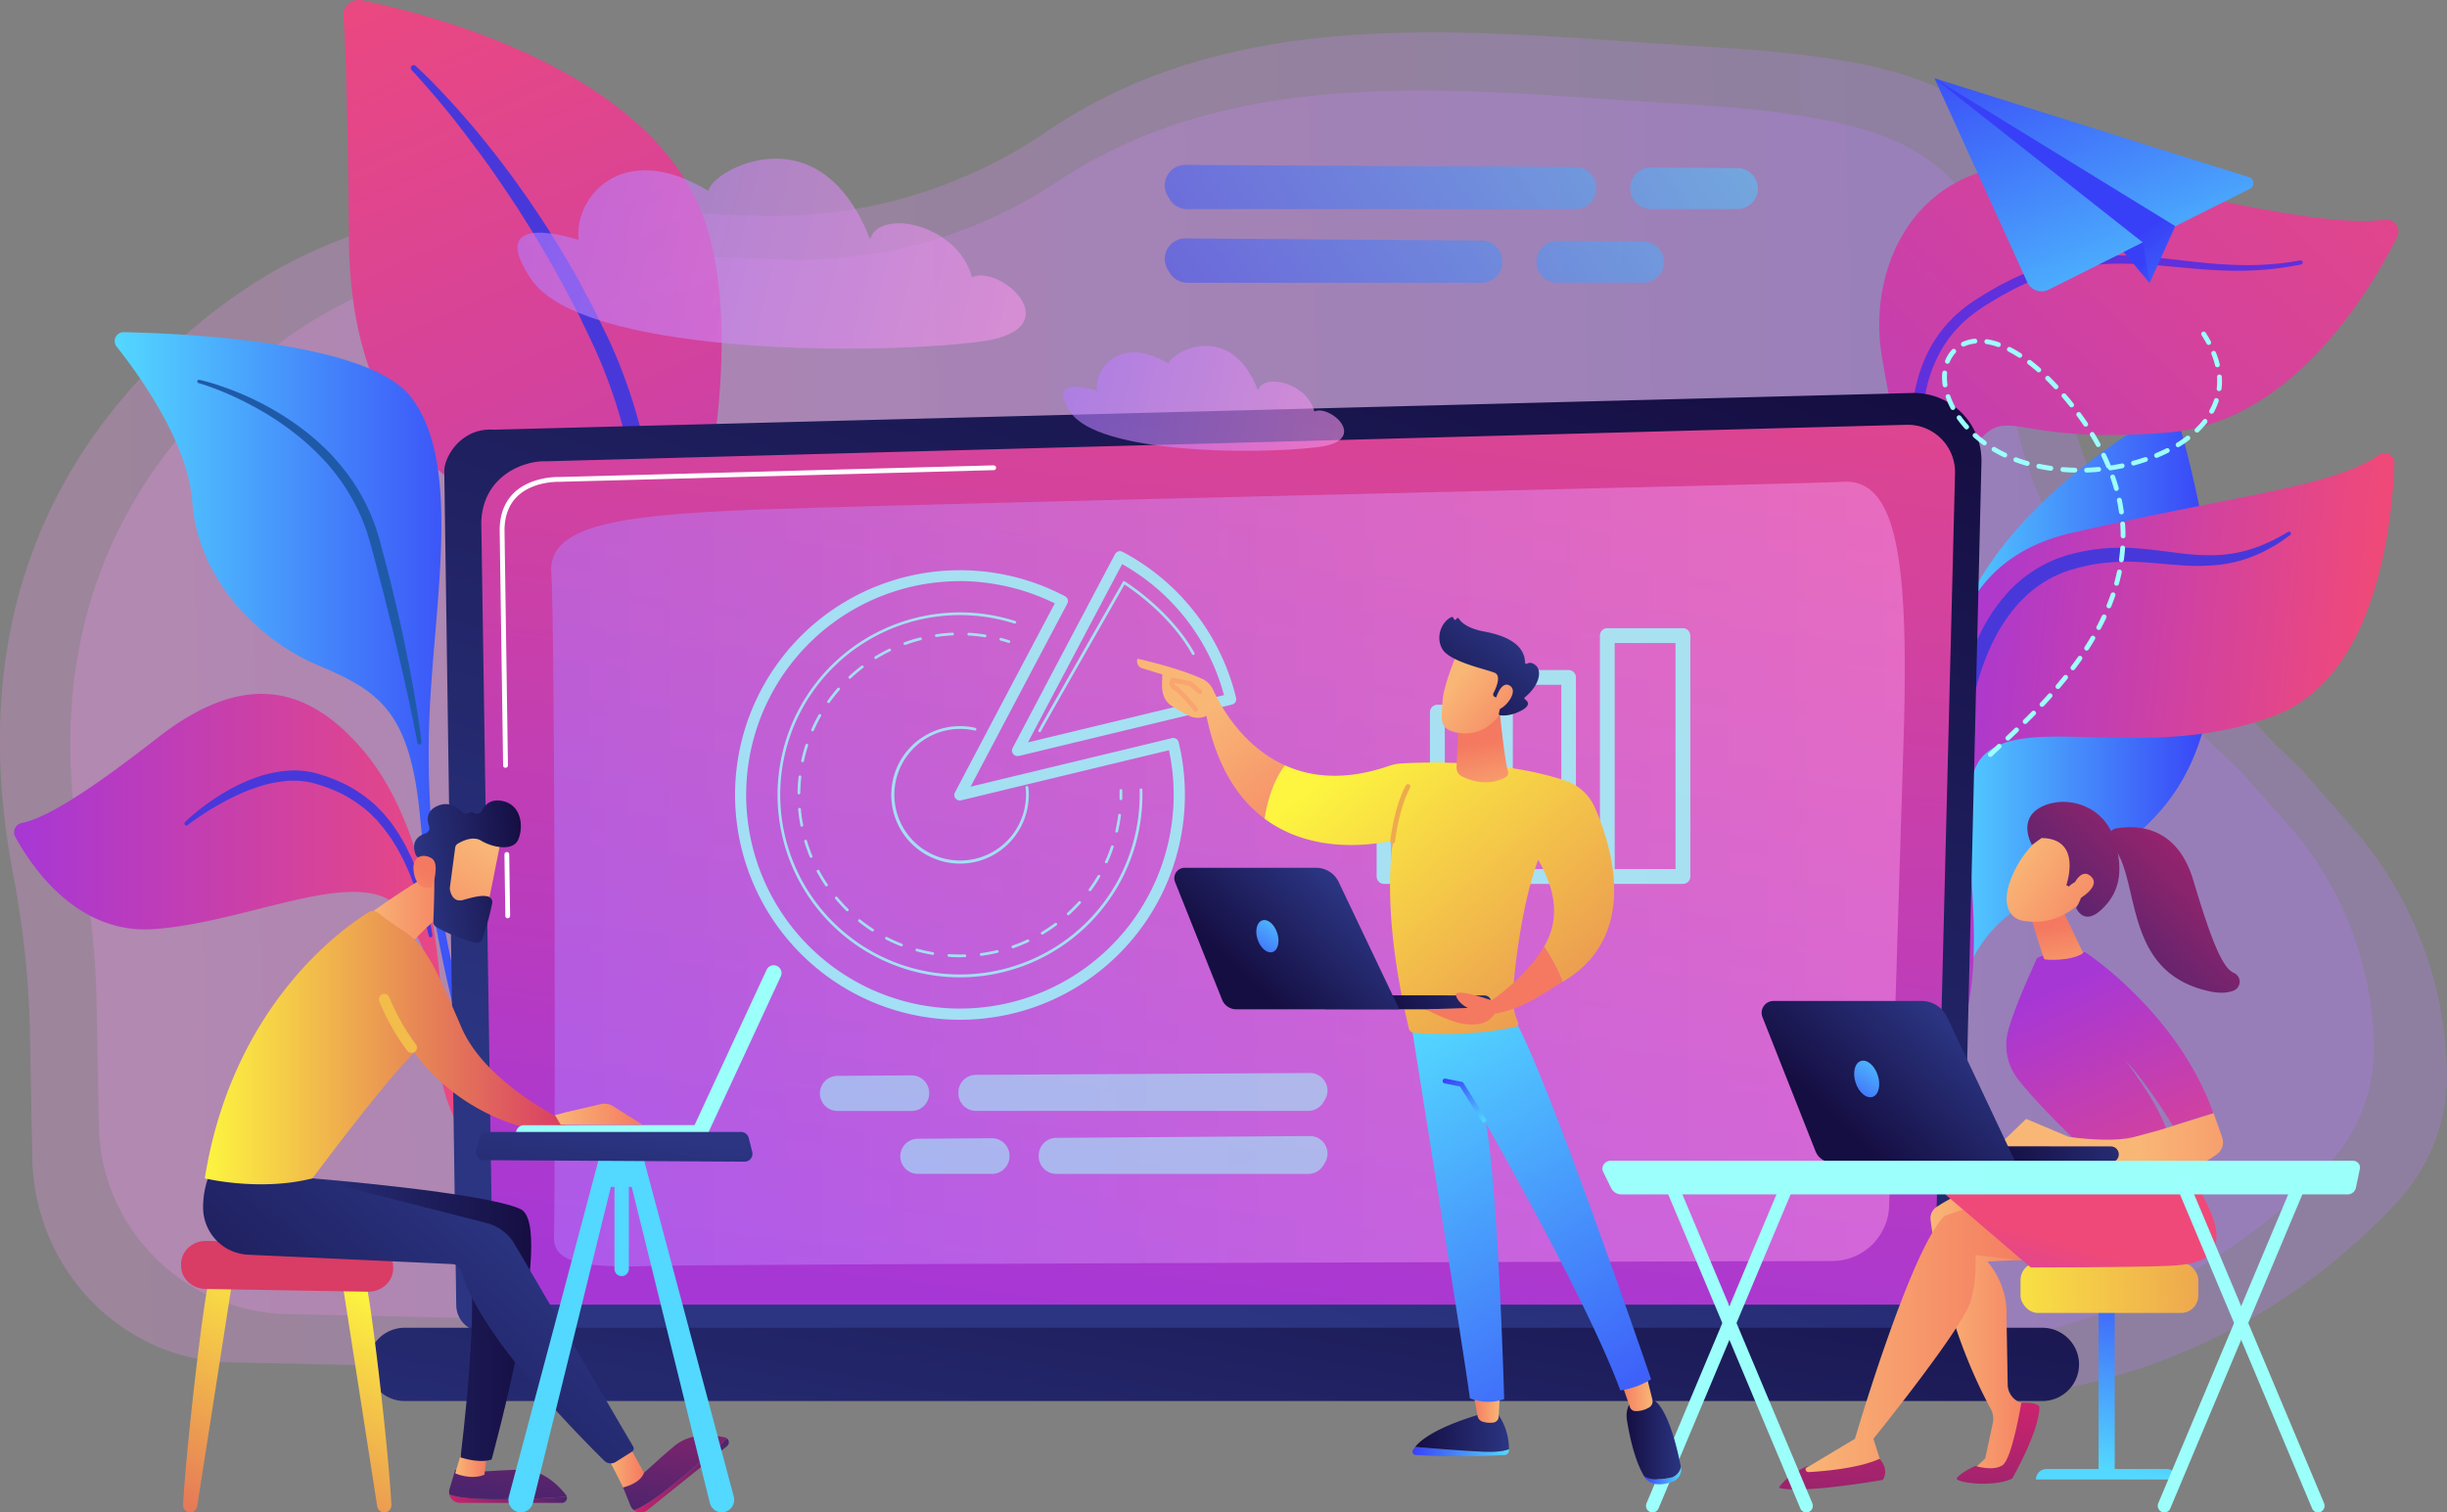 <svg id="illustration" xmlns="http://www.w3.org/2000/svg" xmlns:xlink="http://www.w3.org/1999/xlink" viewBox="0 0 1021.27 631.34"><rect x="0" y="0" width="1021.27" height="631.34" fill="#808080" stroke="none"/><defs><style>.cls-1,.cls-2{opacity:0.26;}.cls-1{fill:url(#linear-gradient);}.cls-2{fill:url(#linear-gradient-2);}.cls-3{fill:url(#linear-gradient-3);}.cls-4{fill:url(#linear-gradient-4);}.cls-5{fill:#6030dc;}.cls-6{fill:url(#linear-gradient-5);}.cls-7{fill:#4838da;}.cls-8{fill:url(#linear-gradient-6);}.cls-9{fill:url(#linear-gradient-7);}.cls-10{fill:#1f5aa9;}.cls-11{fill:url(#linear-gradient-8);}.cls-12{fill:url(#linear-gradient-9);}.cls-13{fill:url(#linear-gradient-10);}.cls-14{fill:#fff;}.cls-15{opacity:0.5;fill:url(#linear-gradient-11);}.cls-16{fill:url(#linear-gradient-12);}.cls-17{opacity:0.54;}.cls-18{fill:url(#linear-gradient-13);}.cls-19{fill:url(#linear-gradient-14);}.cls-20{fill:url(#linear-gradient-15);}.cls-21{fill:url(#linear-gradient-16);}.cls-22{fill:url(#linear-gradient-17);}.cls-23{fill:url(#linear-gradient-18);}.cls-24{fill:url(#linear-gradient-19);}.cls-25{fill:url(#linear-gradient-20);}.cls-26{fill:url(#linear-gradient-21);}.cls-27{fill:url(#linear-gradient-22);}.cls-28{fill:url(#linear-gradient-23);}.cls-29{fill:url(#linear-gradient-24);}.cls-30{fill:url(#linear-gradient-25);}.cls-31{fill:url(#linear-gradient-26);}.cls-32{fill:url(#linear-gradient-27);}.cls-33{fill:url(#linear-gradient-28);}.cls-34{fill:url(#linear-gradient-29);}.cls-35{fill:url(#linear-gradient-30);}.cls-36{fill:url(#linear-gradient-31);}.cls-37{fill:url(#linear-gradient-32);}.cls-38{fill:url(#linear-gradient-33);}.cls-39{fill:#f2bd4a;}.cls-40{fill:url(#linear-gradient-34);}.cls-41{fill:url(#linear-gradient-35);}.cls-42{fill:url(#linear-gradient-36);}.cls-43{fill:url(#linear-gradient-37);}.cls-44{fill:url(#linear-gradient-38);}.cls-45{fill:url(#linear-gradient-39);}.cls-46{fill:url(#linear-gradient-40);}.cls-47{fill:url(#linear-gradient-41);}.cls-48{fill:url(#linear-gradient-42);}.cls-49{fill:url(#linear-gradient-43);}.cls-50,.cls-51{opacity:0.6;}.cls-50{fill:url(#linear-gradient-44);}.cls-51{fill:url(#linear-gradient-45);}.cls-52{fill:url(#linear-gradient-46);}.cls-53{fill:url(#linear-gradient-47);}.cls-54{fill:url(#linear-gradient-48);}.cls-55{fill:url(#linear-gradient-49);}.cls-56{fill:url(#linear-gradient-50);}.cls-57{fill:url(#linear-gradient-51);}.cls-58{fill:url(#linear-gradient-52);}.cls-59{fill:url(#linear-gradient-53);}.cls-60{fill:url(#linear-gradient-54);}.cls-61{fill:url(#linear-gradient-55);}.cls-62{fill:url(#linear-gradient-56);}.cls-63{fill:url(#linear-gradient-57);}.cls-64{fill:url(#linear-gradient-58);}.cls-65{fill:url(#linear-gradient-59);}.cls-66{fill:url(#linear-gradient-60);}.cls-67{fill:url(#linear-gradient-61);}.cls-68{fill:url(#linear-gradient-62);}.cls-69{fill:url(#linear-gradient-63);}.cls-70{fill:url(#linear-gradient-64);}.cls-71{fill:url(#linear-gradient-65);}.cls-72{fill:url(#linear-gradient-66);}.cls-73{fill:url(#linear-gradient-67);}.cls-74{fill:url(#linear-gradient-68);}.cls-75{opacity:0.8;}.cls-76{fill:url(#linear-gradient-69);}.cls-77{fill:url(#linear-gradient-70);}.cls-78{fill:url(#linear-gradient-71);}.cls-79{fill:url(#linear-gradient-72);}.cls-80{fill:url(#linear-gradient-73);}.cls-81{fill:url(#linear-gradient-74);}.cls-82{fill:url(#linear-gradient-75);}.cls-83{fill:url(#linear-gradient-76);}.cls-84{fill:url(#linear-gradient-77);}.cls-85{fill:url(#linear-gradient-78);}.cls-86{fill:url(#linear-gradient-79);}.cls-87{fill:url(#linear-gradient-80);}.cls-88{fill:url(#linear-gradient-81);}.cls-89{fill:url(#linear-gradient-82);}.cls-90{fill:url(#linear-gradient-83);}.cls-91{fill:url(#linear-gradient-84);}.cls-92{fill:url(#linear-gradient-85);}.cls-93{fill:url(#linear-gradient-86);}.cls-94{fill:url(#linear-gradient-87);}.cls-95{fill:url(#linear-gradient-88);}.cls-96{fill:url(#linear-gradient-89);}.cls-97{fill:url(#linear-gradient-90);}.cls-98{fill:#eeaa4e;}.cls-99{fill:url(#linear-gradient-91);}.cls-100{fill:url(#linear-gradient-92);}.cls-101{fill:url(#linear-gradient-93);}.cls-102{fill:url(#linear-gradient-94);}.cls-103{fill:#f8a570;}.cls-104{fill:url(#linear-gradient-95);}.cls-105{fill:url(#linear-gradient-96);}.cls-106{fill:url(#linear-gradient-97);}.cls-107{fill:url(#linear-gradient-98);}.cls-108{fill:url(#linear-gradient-99);}.cls-109{fill:url(#linear-gradient-100);}.cls-110{fill:url(#linear-gradient-101);}.cls-111{fill:url(#linear-gradient-102);}.cls-112{fill:url(#linear-gradient-103);}.cls-113{fill:url(#linear-gradient-104);}.cls-114{fill:url(#linear-gradient-105);}</style><linearGradient id="linear-gradient" x1="958.42" y1="385.64" x2="-32.41" y2="389.38" gradientTransform="translate(8.03 11.47) rotate(-1.07)" gradientUnits="userSpaceOnUse"><stop offset="0" stop-color="#b37cff"/><stop offset="1" stop-color="#f895e7"/></linearGradient><linearGradient id="linear-gradient-2" x1="935.5" y1="376.47" x2="2.7" y2="379.99" gradientTransform="matrix(1, -0.02, 0.02, 1.02, 8.54, 14.81)" xlink:href="#linear-gradient"/><linearGradient id="linear-gradient-3" x1="898.7" y1="403.76" x2="1013.55" y2="403.76" gradientUnits="userSpaceOnUse"><stop offset="0" stop-color="#53d8ff"/><stop offset="1" stop-color="#3840f7"/></linearGradient><linearGradient id="linear-gradient-4" x1="793.57" y1="465.76" x2="1152.9" y2="99.3" gradientUnits="userSpaceOnUse"><stop offset="0" stop-color="#a737d5"/><stop offset="1" stop-color="#ef497a"/></linearGradient><linearGradient id="linear-gradient-5" x1="893.04" y1="405.59" x2="1070.35" y2="405.59" gradientTransform="matrix(0.99, 0.1, -0.1, 0.99, 51.58, -100.34)" xlink:href="#linear-gradient-4"/><linearGradient id="linear-gradient-6" x1="467.81" y1="556.24" x2="240.94" y2="43.12" xlink:href="#linear-gradient-4"/><linearGradient id="linear-gradient-7" x1="137.25" y1="387.39" x2="297.1" y2="387.39" xlink:href="#linear-gradient-3"/><linearGradient id="linear-gradient-8" x1="95.26" y1="469.24" x2="291.6" y2="469.24" xlink:href="#linear-gradient-4"/><linearGradient id="linear-gradient-9" x1="538.53" y1="613.5" x2="681.6" y2="184.3" gradientUnits="userSpaceOnUse"><stop offset="0" stop-color="#2b3582"/><stop offset="1" stop-color="#150e42"/></linearGradient><linearGradient id="linear-gradient-10" x1="572.45" y1="635.45" x2="637.13" y2="98.23" xlink:href="#linear-gradient-4"/><linearGradient id="linear-gradient-11" x1="319.41" y1="449.18" x2="884.32" y2="449.18" gradientTransform="matrix(1, 0, 0, 1, 0, 0)" xlink:href="#linear-gradient"/><linearGradient id="linear-gradient-12" x1="573.3" y1="799.87" x2="627.21" y2="505.1" xlink:href="#linear-gradient-9"/><linearGradient id="linear-gradient-13" x1="800.43" y1="67.78" x2="558.53" y2="237.4" xlink:href="#linear-gradient-3"/><linearGradient id="linear-gradient-14" x1="843.84" y1="129.68" x2="601.94" y2="299.3" xlink:href="#linear-gradient-3"/><linearGradient id="linear-gradient-15" x1="808.4" y1="79.14" x2="566.5" y2="248.77" xlink:href="#linear-gradient-3"/><linearGradient id="linear-gradient-16" x1="845.35" y1="131.83" x2="603.45" y2="301.46" xlink:href="#linear-gradient-3"/><linearGradient id="linear-gradient-17" x1="-7340.25" y1="459.2" x2="-7547.28" y2="604.37" gradientTransform="matrix(-1, 0, 0, 1, -6889.32, 0)" gradientUnits="userSpaceOnUse"><stop offset="0" stop-color="#9cfffb"/><stop offset="1" stop-color="#9bfffa"/></linearGradient><linearGradient id="linear-gradient-18" x1="-7303.1" y1="512.18" x2="-7510.13" y2="657.35" xlink:href="#linear-gradient-17"/><linearGradient id="linear-gradient-19" x1="-7333.43" y1="468.93" x2="-7540.46" y2="614.1" xlink:href="#linear-gradient-17"/><linearGradient id="linear-gradient-20" x1="-7301.81" y1="514.02" x2="-7508.84" y2="659.19" xlink:href="#linear-gradient-17"/><linearGradient id="linear-gradient-21" x1="201.27" y1="604.35" x2="131.77" y2="761.65" gradientUnits="userSpaceOnUse"><stop offset="0" stop-color="#fdf53f"/><stop offset="0.66" stop-color="#e57a58"/><stop offset="1" stop-color="#d93c65"/></linearGradient><linearGradient id="linear-gradient-22" x1="258.64" y1="629.7" x2="189.14" y2="787" xlink:href="#linear-gradient-21"/><linearGradient id="linear-gradient-23" x1="191.77" y1="696.64" x2="203.96" y2="638.11" xlink:href="#linear-gradient-21"/><linearGradient id="linear-gradient-24" x1="276.91" y1="709.92" x2="326" y2="709.92" gradientUnits="userSpaceOnUse"><stop offset="0" stop-color="#cb236d"/><stop offset="1" stop-color="#4c246d"/></linearGradient><linearGradient id="linear-gradient-25" x1="314.73" y1="615.52" x2="301.32" y2="708.19" xlink:href="#linear-gradient-24"/><linearGradient id="linear-gradient-26" x1="279.36" y1="695.12" x2="292.65" y2="695.12" gradientUnits="userSpaceOnUse"><stop offset="0" stop-color="#f9b776"/><stop offset="1" stop-color="#f47960"/></linearGradient><linearGradient id="linear-gradient-27" x1="353.91" y1="700.19" x2="393.54" y2="700.19" xlink:href="#linear-gradient-24"/><linearGradient id="linear-gradient-28" x1="381.17" y1="625.14" x2="367.76" y2="717.81" xlink:href="#linear-gradient-24"/><linearGradient id="linear-gradient-29" x1="205.92" y1="635.19" x2="311.06" y2="635.19" xlink:href="#linear-gradient-9"/><linearGradient id="linear-gradient-30" x1="342.28" y1="696.24" x2="358.13" y2="696.24" xlink:href="#linear-gradient-26"/><linearGradient id="linear-gradient-31" x1="301.43" y1="591.38" x2="185.99" y2="722.26" xlink:href="#linear-gradient-9"/><linearGradient id="linear-gradient-32" x1="241.9" y1="461.59" x2="281.42" y2="461.59" xlink:href="#linear-gradient-26"/><linearGradient id="linear-gradient-33" x1="174.84" y1="521.62" x2="325.87" y2="521.62" xlink:href="#linear-gradient-21"/><linearGradient id="linear-gradient-34" x1="320.98" y1="549.45" x2="357.61" y2="549.45" xlink:href="#linear-gradient-26"/><linearGradient id="linear-gradient-35" x1="-68.41" y1="2122.52" x2="-106.56" y2="2172.99" gradientTransform="translate(55.79 -1675.14) rotate(-8.21)" xlink:href="#linear-gradient-26"/><linearGradient id="linear-gradient-36" x1="-97.54" y1="2134.69" x2="-51.97" y2="2134.69" gradientTransform="translate(55.79 -1675.14) rotate(-8.21)" xlink:href="#linear-gradient-9"/><linearGradient id="linear-gradient-37" x1="-124.28" y1="2162.49" x2="-93.68" y2="2131.09" gradientTransform="translate(55.79 -1675.14) rotate(-8.21)" xlink:href="#linear-gradient-26"/><linearGradient id="linear-gradient-38" x1="89.25" y1="-5577.85" x2="-8.72" y2="-5483.14" gradientTransform="matrix(-1.39, -0.07, -0.07, 1.39, -7786.78, -95.81)" xlink:href="#linear-gradient-17"/><linearGradient id="linear-gradient-39" x1="-2432.38" y1="-5170.41" x2="-2530.34" y2="-5075.7" gradientTransform="matrix(0.65, -1.23, -1.23, -0.65, 6547.72, -9410.84)" xlink:href="#linear-gradient-17"/><linearGradient id="linear-gradient-40" x1="327.13" y1="725" x2="334.45" y2="897.54" xlink:href="#linear-gradient-3"/><linearGradient id="linear-gradient-41" x1="377.14" y1="722.88" x2="384.46" y2="895.42" xlink:href="#linear-gradient-3"/><linearGradient id="linear-gradient-42" x1="355.4" y1="723.8" x2="362.72" y2="896.34" xlink:href="#linear-gradient-3"/><linearGradient id="linear-gradient-43" x1="347.01" y1="556.17" x2="333.52" y2="655.87" xlink:href="#linear-gradient-9"/><linearGradient id="linear-gradient-44" x1="276.71" y1="388.87" x2="500.98" y2="434.61" gradientTransform="matrix(0.94, 0.01, -0.01, 0.81, 54.35, -145.6)" xlink:href="#linear-gradient"/><linearGradient id="linear-gradient-45" x1="519.11" y1="470.06" x2="643.07" y2="495.34" gradientTransform="matrix(0.94, 0.01, -0.01, 0.81, 54.35, -145.6)" xlink:href="#linear-gradient"/><linearGradient id="linear-gradient-46" x1="873.96" y1="612.84" x2="888.52" y2="521.26" xlink:href="#linear-gradient-3"/><linearGradient id="linear-gradient-47" x1="879.8" y1="613.77" x2="894.36" y2="522.16" xlink:href="#linear-gradient-3"/><linearGradient id="linear-gradient-48" x1="816.07" y1="538.72" x2="1060.56" y2="534.22" xlink:href="#linear-gradient-21"/><linearGradient id="linear-gradient-49" x1="895.07" y1="638.86" x2="942.97" y2="638.86" xlink:href="#linear-gradient-26"/><linearGradient id="linear-gradient-50" x1="924.38" y1="670.07" x2="917.33" y2="778.1" xlink:href="#linear-gradient-24"/><linearGradient id="linear-gradient-51" x1="838.83" y1="642.13" x2="939.9" y2="642.13" xlink:href="#linear-gradient-26"/><linearGradient id="linear-gradient-52" x1="936.39" y1="671.6" x2="954.55" y2="604.64" xlink:href="#linear-gradient-4"/><linearGradient id="linear-gradient-53" x1="856.39" y1="665.64" x2="849.35" y2="773.66" xlink:href="#linear-gradient-24"/><linearGradient id="linear-gradient-54" x1="951.06" y1="495.65" x2="1004.77" y2="612.54" xlink:href="#linear-gradient-4"/><linearGradient id="linear-gradient-55" x1="952.36" y1="503.41" x2="947.3" y2="470.97" xlink:href="#linear-gradient-26"/><linearGradient id="linear-gradient-56" x1="930.5" y1="442.27" x2="975.16" y2="472.61" xlink:href="#linear-gradient-26"/><linearGradient id="linear-gradient-57" x1="1008.44" y1="385.29" x2="933.54" y2="463.22" xlink:href="#linear-gradient-24"/><linearGradient id="linear-gradient-58" x1="933.18" y1="438.33" x2="977.84" y2="468.67" xlink:href="#linear-gradient-26"/><linearGradient id="linear-gradient-59" x1="981.38" y1="559.58" x2="1076.33" y2="559.58" xlink:href="#linear-gradient-26"/><linearGradient id="linear-gradient-60" x1="1041.73" y1="417.29" x2="966.83" y2="495.22" xlink:href="#linear-gradient-24"/><linearGradient id="linear-gradient-61" x1="920.07" y1="714.89" x2="860.3" y2="731.27" gradientTransform="translate(28.9 -118.78) rotate(-2.83)" xlink:href="#linear-gradient-9"/><linearGradient id="linear-gradient-62" x1="902.29" y1="511.19" x2="859.88" y2="556.01" xlink:href="#linear-gradient-9"/><linearGradient id="linear-gradient-63" x1="876.65" y1="522.35" x2="857.4" y2="551.33" xlink:href="#linear-gradient-3"/><linearGradient id="linear-gradient-64" x1="758.19" y1="575.83" x2="1074.34" y2="575.83" gradientTransform="matrix(1, 0, 0, 1, 0, 0)" xlink:href="#linear-gradient-17"/><linearGradient id="linear-gradient-65" x1="776.34" y1="645.13" x2="838.75" y2="645.13" gradientTransform="matrix(1, 0, 0, 1, 0, 0)" xlink:href="#linear-gradient-17"/><linearGradient id="linear-gradient-66" x1="783.55" y1="645.13" x2="845.96" y2="645.13" gradientTransform="matrix(1, 0, 0, 1, 0, 0)" xlink:href="#linear-gradient-17"/><linearGradient id="linear-gradient-67" x1="989.93" y1="645.13" x2="1052.34" y2="645.13" gradientTransform="matrix(1, 0, 0, 1, 0, 0)" xlink:href="#linear-gradient-17"/><linearGradient id="linear-gradient-68" x1="997.14" y1="645.13" x2="1059.55" y2="645.13" gradientTransform="matrix(1, 0, 0, 1, 0, 0)" xlink:href="#linear-gradient-17"/><linearGradient id="linear-gradient-69" x1="511.71" y1="357.16" x2="605.3" y2="357.16" gradientTransform="matrix(1, 0, 0, 1, 0, 0)" xlink:href="#linear-gradient-17"/><linearGradient id="linear-gradient-70" x1="396.17" y1="416.12" x2="583.85" y2="416.12" gradientTransform="matrix(1, 0, 0, 1, 0, 0)" xlink:href="#linear-gradient-17"/><linearGradient id="linear-gradient-71" x1="413.83" y1="416.12" x2="566.19" y2="416.12" gradientTransform="matrix(1, 0, 0, 1, 0, 0)" xlink:href="#linear-gradient-17"/><linearGradient id="linear-gradient-72" x1="506.5" y1="351.62" x2="510.96" y2="351.62" gradientTransform="matrix(1, 0, 0, 1, 0, 0)" xlink:href="#linear-gradient-17"/><linearGradient id="linear-gradient-73" x1="422.24" y1="416.16" x2="557.23" y2="416.16" gradientTransform="matrix(1, 0, 0, 1, 0, 0)" xlink:href="#linear-gradient-17"/><linearGradient id="linear-gradient-74" x1="556.61" y1="416.02" x2="557.78" y2="416.02" gradientTransform="matrix(1, 0, 0, 1, 0, 0)" xlink:href="#linear-gradient-17"/><linearGradient id="linear-gradient-75" x1="461.32" y1="416.13" x2="518.69" y2="416.13" gradientTransform="matrix(1, 0, 0, 1, 0, 0)" xlink:href="#linear-gradient-17"/><linearGradient id="linear-gradient-76" x1="522.71" y1="358.43" x2="587.97" y2="358.43" gradientTransform="matrix(1, 0, 0, 1, 0, 0)" xlink:href="#linear-gradient-17"/><linearGradient id="linear-gradient-77" x1="663.9" y1="429.43" x2="683.97" y2="429.43" gradientTransform="matrix(1, 0, 0, 1, 0, 0)" xlink:href="#linear-gradient-17"/><linearGradient id="linear-gradient-78" x1="686.18" y1="415.91" x2="711.34" y2="415.91" gradientTransform="matrix(1, 0, 0, 1, 0, 0)" xlink:href="#linear-gradient-17"/><linearGradient id="linear-gradient-79" x1="714.6" y1="408.65" x2="747.13" y2="408.65" gradientTransform="matrix(1, 0, 0, 1, 0, 0)" xlink:href="#linear-gradient-17"/><linearGradient id="linear-gradient-80" x1="757.1" y1="399.93" x2="794.83" y2="399.93" gradientTransform="matrix(1, 0, 0, 1, 0, 0)" xlink:href="#linear-gradient-17"/><linearGradient id="linear-gradient-81" x1="-6701.02" y1="690.26" x2="-6660.75" y2="690.26" gradientTransform="matrix(-1, 0, 0, 1, -5981.88, 0)" xlink:href="#linear-gradient-3"/><linearGradient id="linear-gradient-82" x1="-6701.02" y1="682.36" x2="-6661.88" y2="682.36" gradientTransform="matrix(-1, 0, 0, 1, -5981.88, 0)" xlink:href="#linear-gradient-9"/><linearGradient id="linear-gradient-83" x1="-6697.3" y1="671.34" x2="-6685.96" y2="671.34" gradientTransform="matrix(-1, 0, 0, 1, -5981.88, 0)" xlink:href="#linear-gradient-26"/><linearGradient id="linear-gradient-84" x1="-6772.9" y1="700.24" x2="-6757.47" y2="700.24" gradientTransform="matrix(-1, 0, 0, 1, -5981.88, 0)" xlink:href="#linear-gradient-3"/><linearGradient id="linear-gradient-85" x1="-6772.79" y1="684.89" x2="-6750.14" y2="684.89" gradientTransform="matrix(-1, 0, 0, 1, -5981.88, 0)" xlink:href="#linear-gradient-9"/><linearGradient id="linear-gradient-86" x1="-6761.02" y1="665.43" x2="-6747.46" y2="665.43" gradientTransform="matrix(-1, 0, 0, 1, -5981.88, 0)" xlink:href="#linear-gradient-26"/><linearGradient id="linear-gradient-87" x1="-6651.35" y1="519.12" x2="-6767.11" y2="708.74" gradientTransform="matrix(-1, 0, 0, 1, -5981.88, 0)" xlink:href="#linear-gradient-3"/><linearGradient id="linear-gradient-88" x1="-6687.84" y1="554.3" x2="-6677.03" y2="533.11" gradientTransform="matrix(-1, 0, 0, 1, -5981.88, 0)" xlink:href="#linear-gradient-3"/><linearGradient id="linear-gradient-89" x1="-6574.54" y1="379.85" x2="-6628.23" y2="449.71" gradientTransform="matrix(-1, 0, 0, 1, -5981.88, 0)" xlink:href="#linear-gradient-26"/><linearGradient id="linear-gradient-90" x1="-6638.24" y1="396.21" x2="-6817.51" y2="608.68" gradientTransform="matrix(-1, 0, 0, 1, -5981.88, 0)" gradientUnits="userSpaceOnUse"><stop offset="0" stop-color="#fdf53f"/><stop offset="1" stop-color="#d93c65"/></linearGradient><linearGradient id="linear-gradient-91" x1="-6694.22" y1="425" x2="-6688.35" y2="394.16" gradientTransform="matrix(-1, 0, 0, 1, -5981.88, 0)" xlink:href="#linear-gradient-26"/><linearGradient id="linear-gradient-92" x1="-6678.33" y1="368.42" x2="-6711.85" y2="394.06" gradientTransform="matrix(-1, 0, 0, 1, -5981.88, 0)" xlink:href="#linear-gradient-26"/><linearGradient id="linear-gradient-93" x1="-6701.92" y1="348.11" x2="-6670.71" y2="388.3" gradientTransform="matrix(-1, 0, 0, 1, -5981.88, 0)" xlink:href="#linear-gradient-9"/><linearGradient id="linear-gradient-94" x1="-6682.49" y1="362.98" x2="-6716" y2="388.63" gradientTransform="matrix(-1, 0, 0, 1, -5981.88, 0)" xlink:href="#linear-gradient-26"/><linearGradient id="linear-gradient-95" x1="-6669.2" y1="458.46" x2="-6688.43" y2="487.31" gradientTransform="matrix(-1, 0, 0, 1, -5981.88, 0)" xlink:href="#linear-gradient-26"/><linearGradient id="linear-gradient-96" x1="725.68" y1="463.12" x2="706.84" y2="491.39" xlink:href="#linear-gradient-26"/><linearGradient id="linear-gradient-97" x1="1708.17" y1="692.2" x2="1655.17" y2="706.73" gradientTransform="translate(-1020.24 -118.78) rotate(-2.83)" xlink:href="#linear-gradient-9"/><linearGradient id="linear-gradient-98" x1="1697.34" y1="454.4" x2="1659.96" y2="493.91" gradientTransform="translate(-1049.15)" xlink:href="#linear-gradient-9"/><linearGradient id="linear-gradient-99" x1="1674.68" y1="464.27" x2="1657.78" y2="489.72" gradientTransform="translate(-1049.15)" xlink:href="#linear-gradient-3"/><linearGradient id="linear-gradient-100" x1="4282.01" y1="-2162.49" x2="4166.93" y2="-2232.23" gradientTransform="matrix(0.97, 0.26, -0.41, 0.83, -4059.38, 862.57)" xlink:href="#linear-gradient-3"/><linearGradient id="linear-gradient-101" x1="4218.14" y1="-2188.27" x2="4086.45" y2="-2327.52" gradientTransform="matrix(0.97, 0.26, -0.41, 0.83, -3970.01, 946.91)" xlink:href="#linear-gradient-3"/><linearGradient id="linear-gradient-102" x1="4273.61" y1="-2163.65" x2="4166.11" y2="-2228.8" gradientTransform="matrix(0.97, 0.26, -0.41, 0.83, -4059.38, 862.57)" xlink:href="#linear-gradient-3"/><linearGradient id="linear-gradient-103" x1="-6985" y1="-1915.01" x2="-6935.88" y2="-1929.24" gradientTransform="matrix(-0.97, -0.26, -0.26, 0.97, -6327.63, 166.09)" xlink:href="#linear-gradient-3"/><linearGradient id="linear-gradient-104" x1="899.92" y1="311.51" x2="1016.67" y2="311.51" gradientTransform="matrix(1, 0, 0, 1, 0, 0)" xlink:href="#linear-gradient-17"/><linearGradient id="linear-gradient-105" x1="724.84" y1="465.73" x2="706.98" y2="492.52" xlink:href="#linear-gradient-26"/></defs><path class="cls-1" d="M1071.52,430.16l-21.83-24.93s-98-86.71-101.53-184.55-46.91-111-150.8-117.14c-87.83-5.19-189.36-19.92-271,35.6a202.94,202.94,0,0,1-121.18,35.27l-94.72-3.26a201.75,201.75,0,0,0-126.42,39.16c-54.48,40-113.15,113.62-89.21,238.85a391.22,391.22,0,0,1,7,65.21l1,53.2c.87,46.73,37.34,84.45,82.91,85.45l711,15.57c73.09,1.6,143.35-28.53,193.57-83a77.29,77.29,0,0,0,20.28-53.83A158.87,158.87,0,0,0,1071.52,430.16Z" transform="translate(-89.37 -84.33)"/><path class="cls-2" d="M1043.43,427.58l-20.53-22.93S930.69,325,927.44,235s-44.08-102-141.83-107.66c-82.63-4.74-178.15-18.25-255,32.85a194.38,194.38,0,0,1-114,32.48l-89.12-3a193.05,193.05,0,0,0-118.95,36.06c-51.28,36.81-107.19,104.55-84.72,219.7a350.62,350.62,0,0,1,5.9,60l.91,48.93c.81,43,35.8,77.63,78.67,78.53l669.25,14a243.83,243.83,0,0,0,182.33-76.37A70.33,70.33,0,0,0,1080.09,521,144.05,144.05,0,0,0,1043.43,427.58Z" transform="translate(-89.37 -84.33)"/><path class="cls-3" d="M906.23,548.54a.91.91,0,0,0,1.68-.67c-3.35-14.68-10.92-62,24.1-84.68,40.82-26.47,111.14-38,68-197.93a9.09,9.09,0,0,0-13.51-5.4c-24,14.58-81.52,55-84.54,108.51-3.82,67.73,7.89,82.08,1.89,107C893.28,519.48,901.46,540.68,906.23,548.54Z" transform="translate(-89.37 -84.33)"/><path class="cls-4" d="M888.19,563.53a.52.52,0,0,1-1-.21C891,537,901.94,453.92,898.82,387.57c-3.76-79.94-18-115.07-24.24-155.78s19.55-92.31,88.64-75.64c56.41,13.61,100.73,22.9,121.51,19.9a5,5,0,0,1,5.14,7.19c-11.93,23.72-44.34,77.33-95.34,81.6-65.67,5.49-66.59-12.49-80.42,4.94s-13.11,34.55-12,66.63C903.1,367.33,907.44,489.27,888.19,563.53Z" transform="translate(-89.37 -84.33)"/><path class="cls-5" d="M896.26,310.22s-.1-.23-.28-.68l-.75-2c-.63-1.73-1.51-4.27-2.5-7.55a134.79,134.79,0,0,1-5.35-27.83,96,96,0,0,1,.29-19.08,74.67,74.67,0,0,1,2-10.31,62.89,62.89,0,0,1,3.83-10.35,56.22,56.22,0,0,1,2.67-5c.45-.85,1-1.6,1.57-2.41s1-1.62,1.68-2.36a51.48,51.48,0,0,1,3.81-4.43c.69-.7,1.36-1.42,2.06-2.11l2.23-1.93a53.41,53.41,0,0,1,4.72-3.6l.6-.43c.27-.2.43-.28.64-.42l1.22-.76,2.44-1.53c1.61-1,3.38-2,5.07-3s3.46-1.82,5.19-2.74a103.67,103.67,0,0,1,21.94-8.12l1.4-.35,1.42-.29,2.83-.57c1.9-.27,3.77-.64,5.66-.8a98.55,98.55,0,0,1,11.17-.67,187.46,187.46,0,0,1,21,1.32c6.61.72,12.8,1.48,18.53,2s11,.76,15.64.78,8.71-.24,12-.54,5.94-.65,7.71-1l2.72-.43h0a.86.86,0,0,1,1,.72.88.88,0,0,1-.7,1l-2.74.5c-1.78.36-4.42.76-7.8,1.18s-7.49.74-12.22.88-10.08,0-15.88-.39-12-1-18.62-1.61a181.25,181.25,0,0,0-20.61-.91,101.37,101.37,0,0,0-10.78.8c-1.81.18-3.61.56-5.43.84l-2.7.58-1.36.29-1.35.36a99.12,99.12,0,0,0-21,8.09c-1.66.91-3.37,1.75-5,2.71S921,210,919.38,211a74,74,0,0,0-9.08,6.46l-2,1.79c-.64.64-1.25,1.31-1.88,2a46.18,46.18,0,0,0-3.47,4.08c-.58.68-1,1.46-1.53,2.18s-1,1.44-1.43,2.22a51.12,51.12,0,0,0-2.43,4.63A59.34,59.34,0,0,0,894,244a76.86,76.86,0,0,0-1.8,9.69,92.26,92.26,0,0,0-.33,18.18A134.85,134.85,0,0,0,894,287.16c.9,4.54,1.9,8.45,2.82,11.64s1.74,5.67,2.33,7.34c.3.82.53,1.46.69,1.88l.24.64,0,0a2.08,2.08,0,0,1-3.87,1.53Z" transform="translate(-89.37 -84.33)"/><path class="cls-6" d="M900.22,530.76a.57.57,0,0,1-1-.52c3.47-9.31,11-33.61,9.2-65.44-2.3-41-32.46-140.11,45.5-158,68.68-15.79,109.27-19.25,128.31-32.59a4.1,4.1,0,0,1,6.46,3.48c-.87,24.56-7.28,89.38-50.2,105.47-53.25,20-105-1.91-121.93,17.26C900.08,419,927.85,490.28,900.22,530.76Z" transform="translate(-89.37 -84.33)"/><path class="cls-7" d="M904.6,415.32s0-.21-.05-.62-.06-1-.11-1.79c-.08-1.56-.19-3.84-.18-6.74s.08-6.41.32-10.44.64-8.58,1.39-13.52a135.9,135.9,0,0,1,3.3-15.8,103,103,0,0,1,6.27-17.06,73.9,73.9,0,0,1,10.72-16.49,55.71,55.71,0,0,1,16.06-12.79,20.15,20.15,0,0,1,2.34-1.13l2.37-1.07c.78-.38,1.62-.6,2.43-.9l2.45-.83.61-.21.07,0,.15-.05.15,0,.29-.07,1.18-.31c.8-.2,1.53-.42,2.4-.59l2.52-.54c.83-.16,1.66-.28,2.48-.42a83.32,83.32,0,0,1,19.48-.73c6.25.46,12.15,1.32,17.66,2a96,96,0,0,0,15.4.84,54.74,54.74,0,0,0,12.75-2,58.35,58.35,0,0,0,9.42-3.51c1.29-.56,2.39-1.17,3.36-1.67s1.8-.95,2.45-1.33l2-1.17,0,0a.78.78,0,0,1,.85,1.31l-1.92,1.39c-.62.46-1.4,1-2.35,1.63s-2,1.33-3.3,2a56,56,0,0,1-23,7.48,91.11,91.11,0,0,1-16.18,0c-5.67-.38-11.51-1.08-17.49-1.3a84.92,84.92,0,0,0-18.15,1.1c-.75.15-1.52.28-2.27.44l-2.21.51c-.72.15-1.54.41-2.31.62l-1.17.33-.29.08-.15,0s.08,0,0,0l-.07,0-.54.19-2.17.76a19.79,19.79,0,0,0-2.15.81l-2.09.95a19.71,19.71,0,0,0-2.06,1,50.78,50.78,0,0,0-14.19,11.41,67.9,67.9,0,0,0-9.85,15,99.41,99.41,0,0,0-6.15,15.94,139.39,139.39,0,0,0-3.54,15.06c-.84,4.74-1.47,9.11-1.87,13s-.62,7.31-.75,10.13-.2,5-.2,6.53,0,2.28,0,2.28v.06a2.08,2.08,0,0,1-4.16.17Z" transform="translate(-89.37 -84.33)"/><path class="cls-8" d="M354.5,398.77s2.58-67.81-28.4-86.42S235.87,281.55,235,184.11c-.49-57-1.54-82-2.33-92.88a6.42,6.42,0,0,1,7.68-6.77c29.51,6,125.31,30.32,144.52,96.22C407.69,258.81,354.5,398.77,354.5,398.77Z" transform="translate(-89.37 -84.33)"/><path class="cls-7" d="M262.89,111.9s.85.77,2.41,2.26,3.82,3.68,6.58,6.58,6.09,6.45,9.78,10.64c1.84,2.09,3.81,4.32,5.81,6.73l3.08,3.7,3.14,3.94,3.27,4.12,3.3,4.35,3.38,4.52,3.37,4.75c1.14,1.61,2.31,3.23,3.46,4.89l3.41,5.09c1.14,1.73,2.32,3.46,3.46,5.24s2.24,3.6,3.38,5.42,2.3,3.66,3.42,5.53,2.2,3.79,3.32,5.7,2.23,3.84,3.33,5.79l3.17,6,3.2,6,3,6.15c1,2.05,2,4.11,3,6.17l.38.78.21.44.17.39.68,1.56,1.38,3.13a221.81,221.81,0,0,1,9.21,26,246.28,246.28,0,0,1,5.84,26c1.45,8.52,2.35,16.84,2.94,24.73s.77,15.37.73,22.27-.36,13.21-.77,18.8S363,360.05,362.5,364s-1,7.12-1.42,9.25c-.2,1.07-.36,1.88-.46,2.44l-.18.85a2.15,2.15,0,0,1-4.24-.76v-.06l.12-.79c.07-.53.18-1.33.33-2.37.27-2.08.6-5.16,1-9.09s.69-8.71.91-14.21.27-11.7.16-18.46-.5-14.07-1.17-21.78-1.76-15.79-3.21-24.09a246.08,246.08,0,0,0-5.83-25.28,215.56,215.56,0,0,0-8.84-25.18l-1.37-3.12-.68-1.57-.18-.39-.15-.33-.36-.76-2.9-6.11c-1-2-1.93-4-2.89-6.07L328,210.22l-3.05-5.9-3.2-5.75q-1.57-2.87-3.15-5.68c-1.06-1.87-2.18-3.69-3.25-5.52L312.16,182c-1.08-1.77-2.21-3.5-3.29-5.23l-3.22-5.13c-1.08-1.67-2.19-3.3-3.26-4.92l-3.19-4.79L296,157.31l-3.08-4.42-3.07-4.2-3-4L284,140.9c-1.85-2.49-3.68-4.79-5.4-7-3.42-4.33-6.52-8-9.11-11s-4.65-5.33-6.08-6.9-2.22-2.37-2.22-2.37a1.22,1.22,0,0,1,1.7-1.76Z" transform="translate(-89.37 -84.33)"/><path class="cls-9" d="M296.76,551.68c4.24,3.27-32.48-68.82-28.11-169.42,2.06-47.41,13.67-105-8-132.46-18-22.88-94.48-26.3-119.62-26.81a3.71,3.71,0,0,0-3,6c9.63,12.13,29.82,40.21,31.58,64.74,2.31,32.33,27.44,57.7,52.41,68.27s38.41,18.62,42.62,62.83S284.7,542.38,296.76,551.68Z" transform="translate(-89.37 -84.33)"/><path class="cls-10" d="M172.52,242.86s.74.16,2.1.51,3.35.9,5.83,1.73,5.48,1.9,8.85,3.3a117.88,117.88,0,0,1,11.08,5.26,120.43,120.43,0,0,1,12.37,7.66,102.1,102.1,0,0,1,12.54,10.42,91.67,91.67,0,0,1,11.23,13.42,82.54,82.54,0,0,1,8.44,16l.81,2.14a22.7,22.7,0,0,1,.74,2.15c.45,1.45.91,2.91,1.32,4.36.75,2.86,1.51,5.7,2.26,8.53s1.45,5.65,2.16,8.44,1.34,5.54,2,8.25c1.29,5.43,2.48,10.69,3.53,15.69s2,9.74,2.85,14.13q.6,3.28,1.16,6.29l1,5.7c.58,3.58,1.07,6.7,1.44,9.28s.63,4.61.8,6,.25,2.14.25,2.14a.85.85,0,0,1-1.67.25v0s-.14-.73-.39-2.09-.66-3.36-1.16-5.9c-1-5.08-2.59-12.32-4.53-21-1-4.33-2.11-9-3.26-14s-2.5-10.15-3.82-15.55-2.83-10.92-4.29-16.57l-2.29-8.52c-.39-1.39-.85-2.75-1.25-4.14-.2-.7-.44-1.38-.7-2l-.75-2a83.8,83.8,0,0,0-18.46-28.32A104.59,104.59,0,0,0,210.82,264,120,120,0,0,0,199,256.12c-3.82-2.19-7.39-4.08-10.64-5.61s-6.13-2.74-8.54-3.67-4.31-1.61-5.62-2-2-.63-2-.63a.67.67,0,0,1-.47-.83.67.67,0,0,1,.79-.48Z" transform="translate(-89.37 -84.33)"/><path class="cls-11" d="M291.31,564.52c2.85,1.5-16.08-31.09-17.54-59.8s-7.93-77.73-32.69-107-51.88-32-86.05-5.34c-28.47,22.21-46.23,33.41-56.65,35.5a3.94,3.94,0,0,0-2.64,5.74c6.68,12.3,25.57,40.56,57.29,38.57,40.45-2.54,89.48-28.83,104.42-6.9s13,34.22,13.48,44.61S272.42,554.56,291.31,564.52Z" transform="translate(-89.37 -84.33)"/><path class="cls-7" d="M166.52,427.54l1.21-1.14c.79-.74,2-1.79,3.54-3.06a95.44,95.44,0,0,1,13.83-9.41,76.35,76.35,0,0,1,10.24-4.74,53.43,53.43,0,0,1,12.38-3c1.11-.16,2.25-.17,3.39-.25s2.3,0,3.46.08l1.75.13,1.76.26c.58.07,1.16.21,1.75.34s1.12.22,1.79.44a70.4,70.4,0,0,1,13,5.11,58.53,58.53,0,0,1,11.47,8.18l2.43,2.48c.39.42.81.81,1.18,1.25l1.09,1.32c.71.88,1.46,1.73,2.12,2.63l1.89,2.74.92,1.35.81,1.41,1.6,2.76c1,1.85,1.85,3.72,2.73,5.51s1.47,3.64,2.18,5.37,1.18,3.48,1.75,5.11c.29.82.53,1.63.74,2.43s.43,1.57.64,2.33c.4,1.52.84,2.94,1.12,4.32l.84,3.82c.27,1.18.5,2.26.66,3.26.67,3.94,1.05,6.2,1.05,6.2a.75.75,0,0,1-1.46.31v0L266.85,469c-.44-1.94-1.19-4.23-1.92-6.88-.34-1.34-.85-2.71-1.32-4.18s-.95-3-1.6-4.58-1.22-3.22-1.9-4.9l-2.33-5.1c-.91-1.68-1.78-3.45-2.78-5.19-.52-.85-1.06-1.71-1.6-2.58l-.81-1.31-.91-1.25c-.61-.84-1.22-1.68-1.85-2.53s-1.35-1.61-2-2.42l-1-1.22c-.35-.4-.75-.75-1.13-1.14l-2.29-2.26a59.21,59.21,0,0,0-10.7-7.43,66.23,66.23,0,0,0-12.29-4.72,29.77,29.77,0,0,0-6.06-1c-1-.12-2.06-.07-3.08-.09s-2.05.06-3.05.19a50.69,50.69,0,0,0-11.53,2.53,75.9,75.9,0,0,0-10,4.1c-3,1.45-5.71,3-8.07,4.36s-4.36,2.7-6,3.8-2.9,2-3.75,2.62l-1.29,1,0,0a.78.78,0,0,1-1-1.19Z" transform="translate(-89.37 -84.33)"/><path class="cls-12" d="M907.94,629.07a11.24,11.24,0,0,1-11.21,11.19H291a11.23,11.23,0,0,1-11.21-11.19l-5-348.11c0-6.15,7.26-18.17,20.55-17.27l592-15.31a28.21,28.21,0,0,1,29,28.87Z" transform="translate(-89.37 -84.33)"/><path class="cls-13" d="M896.88,618.33a10.63,10.63,0,0,1-10.6,10.6H305.59A10.63,10.63,0,0,1,295,618.33l-4.76-316c.56-19,17.23-25.85,27.34-25.45L885,261.65A19.79,19.79,0,0,1,905.31,282Z" transform="translate(-89.37 -84.33)"/><path class="cls-14" d="M301.27,467.65a1,1,0,0,1-1-1L299.9,441a1,1,0,1,1,2,0l.37,25.62a1,1,0,0,1-1,1Z" transform="translate(-89.37 -84.33)"/><path class="cls-14" d="M300.35,404.85a1,1,0,0,1-1-1l-1.44-98.15c0-6.6,2.06-11.87,6-15.69,7.23-6.93,18.55-6.59,19-6.57l181.18-4.86a1,1,0,0,1,1,1,1,1,0,0,1-1,1L323,285.45c-.52,0-11-.34-17.64,6-3.58,3.43-5.4,8.22-5.43,14.24l1.44,98.13a1,1,0,0,1-1,1Z" transform="translate(-89.37 -84.33)"/><path class="cls-15" d="M320.58,600.8c.61-26.12.38-257.41-1.12-277.38s29.61-23.72,77.38-26S847.6,286.3,858,285.46c23.32-1.89,28.15,33,25.81,108.65-1.75,56.86-4.65,150.53-6,193.6a23.77,23.77,0,0,1-23.71,23c-97,.26-468.67,1.33-493.41,2.07C332.2,613.66,320.34,611.16,320.58,600.8Z" transform="translate(-89.37 -84.33)"/><path class="cls-16" d="M941.78,669.16H258.22a15.35,15.35,0,0,1-15.3-15.3h0a15.34,15.34,0,0,1,15.3-15.29H941.78a15.34,15.34,0,0,1,15.3,15.29h0A15.35,15.35,0,0,1,941.78,669.16Z" transform="translate(-89.37 -84.33)"/><g class="cls-17"><path class="cls-18" d="M747,154.06l-162.91-.91a8.55,8.55,0,0,0-7.38,12.95l.82,1.36a8.55,8.55,0,0,0,7.33,4.15H747a8.55,8.55,0,0,0,8.55-8.55v-.45A8.54,8.54,0,0,0,747,154.06Z" transform="translate(-89.37 -84.33)"/><path class="cls-19" d="M769.78,162.8v.26a8.55,8.55,0,0,0,8.55,8.55h36.16a8.55,8.55,0,0,0,8.27-6.34h0a8.56,8.56,0,0,0-8.2-10.76l-36.16-.26A8.55,8.55,0,0,0,769.78,162.8Z" transform="translate(-89.37 -84.33)"/></g><g class="cls-17"><path class="cls-20" d="M707.84,184.75l-123.72-.91a8.56,8.56,0,0,0-7.38,13l.82,1.36a8.57,8.57,0,0,0,7.33,4.15h122.9a8.55,8.55,0,0,0,8.55-8.55v-.46A8.55,8.55,0,0,0,707.84,184.75Z" transform="translate(-89.37 -84.33)"/><path class="cls-21" d="M730.6,193.49v.27a8.55,8.55,0,0,0,8.55,8.55h36.16a8.55,8.55,0,0,0,8.26-6.35h0a8.55,8.55,0,0,0-8.2-10.75l-36.16-.27A8.55,8.55,0,0,0,730.6,193.49Z" transform="translate(-89.37 -84.33)"/></g><g class="cls-17"><path class="cls-22" d="M496.63,533l139.42-.77a7.32,7.32,0,0,1,6.32,11.08l-.7,1.17a7.34,7.34,0,0,1-6.28,3.55H496.67a7.31,7.31,0,0,1-7.31-7.32v-.39A7.33,7.33,0,0,1,496.63,533Z" transform="translate(-89.37 -84.33)"/><path class="cls-23" d="M477.16,540.52v.23a7.32,7.32,0,0,1-7.32,7.32H438.89a7.33,7.33,0,0,1-7.07-5.43h0a7.32,7.32,0,0,1,7-9.21l31-.22A7.31,7.31,0,0,1,477.16,540.52Z" transform="translate(-89.37 -84.33)"/></g><g class="cls-17"><path class="cls-24" d="M530.17,559.31l105.88-.77a7.32,7.32,0,0,1,6.32,11.08l-.7,1.17a7.34,7.34,0,0,1-6.28,3.55H530.21a7.32,7.32,0,0,1-7.32-7.32v-.39A7.33,7.33,0,0,1,530.17,559.31Z" transform="translate(-89.37 -84.33)"/><path class="cls-25" d="M510.69,566.79V567a7.31,7.31,0,0,1-7.31,7.32H472.43a7.31,7.31,0,0,1-7.07-5.43h0a7.32,7.32,0,0,1,7-9.21l30.95-.22A7.31,7.31,0,0,1,510.69,566.79Z" transform="translate(-89.37 -84.33)"/></g><path class="cls-26" d="M177.06,617.16c-2,3-10,70.48-11.28,95.42a3,3,0,0,0,2.95,3.09h0a3,3,0,0,0,2.92-2.5l14.65-93.86Z" transform="translate(-89.37 -84.33)"/><path class="cls-27" d="M241.44,617.16c2,3,10,70.48,11.28,95.42a3,3,0,0,1-3,3.09h0a3,3,0,0,1-2.91-2.5L232.2,619.31Z" transform="translate(-89.37 -84.33)"/><path class="cls-28" d="M164.94,611.89v.74c-.05,5.29,4.51,9.64,10.22,9.73l67.7,1.16c5.64.09,10.33-4,10.6-9.19l0-.67c.28-5.44-4.34-10-10.21-10.13l-67.73-1.21C169.77,602.21,165,606.52,164.94,611.89Z" transform="translate(-89.37 -84.33)"/><path class="cls-29" d="M296.65,710.12c-12,0-17.36-1-19.74-2a4.56,4.56,0,0,0,4.45,3.54h42.57a2.08,2.08,0,0,0,2-2.62C321.08,709.46,310.77,710.12,296.65,710.12Z" transform="translate(-89.37 -84.33)"/><path class="cls-30" d="M325.93,709.07a1.93,1.93,0,0,0-.35-.72c-3.24-4.14-9.76-10.65-18.62-10.52-13,.18-17.51,1.59-27.6.08L277,705.8a4.59,4.59,0,0,0-.07,2.35c2.38.94,7.71,2,19.74,2C310.77,710.12,321.08,709.46,325.93,709.07Z" transform="translate(-89.37 -84.33)"/><path class="cls-31" d="M282.28,689.41l-2.92,9.93s6.47,2.95,12.17.58l1.12-8.61Z" transform="translate(-89.37 -84.33)"/><path class="cls-32" d="M370.53,703.87c-9.38,7.53-14.18,10.07-16.62,10.83a4.57,4.57,0,0,0,5.67,0L392.77,688a2.06,2.06,0,0,0-.07-3.28C389.16,688.05,381.53,695,370.53,703.87Z" transform="translate(-89.37 -84.33)"/><path class="cls-33" d="M392.7,684.71a2,2,0,0,0-.73-.34c-5.11-1.18-14.24-2.15-21.07,3.5-10,8.27-12.66,12.2-21.47,17.35l3.07,7.61a4.51,4.51,0,0,0,1.41,1.87c2.44-.76,7.24-3.3,16.62-10.83C381.53,695,389.16,688.05,392.7,684.71Z" transform="translate(-89.37 -84.33)"/><path class="cls-34" d="M219.79,576.2s72,5.88,86.83,12.84-12.06,104.48-12.06,104.48-4,1.94-13-.84c0,0,9.18-72,2.35-87.58l-78-12.76Z" transform="translate(-89.37 -84.33)"/><path class="cls-35" d="M342.28,691.52c.66.61,7.15,13.7,7.15,13.7s7.23-1.57,8.7-6.14l-6.5-11.81Z" transform="translate(-89.37 -84.33)"/><path class="cls-36" d="M176.39,575.6a36.42,36.42,0,0,0-2.25,13.16A19.75,19.75,0,0,0,193,608.08L278.17,612a4.07,4.07,0,0,1,3.77,3.07c2,7.74,11.78,31.51,59.61,79a3.87,3.87,0,0,0,4.77.52l6.81-4.3a1.57,1.57,0,0,0,.51-2.12l-49.59-84.69a19.18,19.18,0,0,0-11.66-8.65l-72.6-18.56Z" transform="translate(-89.37 -84.33)"/><path class="cls-37" d="M275.21,445.2s-24,14.24-33.31,22.05L261.13,478s10.4-12,20.29-17Z" transform="translate(-89.37 -84.33)"/><path class="cls-38" d="M174.84,576.2s23,5.6,44.95,0c0,0,30.71-41.29,42.59-52.52,0,0,19,29.9,61.14,34.14l2.35-5.26S292.29,537.08,282,513.29s-14.49-33.93-23.9-40.14c-5.86-3.86-9.36-6.5-11.18-7.94a3,3,0,0,0-3.44-.22C233.45,471.07,186.48,503.24,174.84,576.2Z" transform="translate(-89.37 -84.33)"/><path class="cls-39" d="M261.14,523.86a2.25,2.25,0,0,1-1.79-.88,92.79,92.79,0,0,1-11.67-20.7,2.24,2.24,0,1,1,4.18-1.61,89.73,89.73,0,0,0,11.05,19.58,2.24,2.24,0,0,1-1.77,3.61Z" transform="translate(-89.37 -84.33)"/><path class="cls-40" d="M321,549.82l4.75-1.27,14.42-3.34a6.69,6.69,0,0,1,5.07.86l12.39,7.8-34.23-.06Z" transform="translate(-89.37 -84.33)"/><path class="cls-41" d="M298.56,434c.08.5-6.57,33.08-6.57,33.08l-18.53-4.2,1.72-31.81S297.36,425.66,298.56,434Z" transform="translate(-89.37 -84.33)"/><path class="cls-42" d="M279.34,438.16l-2.21,16.68a2.22,2.22,0,0,0,0,.63c.19,1.31,1.16,5.76,5.66,4.49,4.07-1.15,7.81-2.15,10.39-1.36a2.36,2.36,0,0,1,1.62,2.72,101.49,101.49,0,0,1-4.27,15.18,2.34,2.34,0,0,1-2.84,1.38c-3.51-1-10.86-3.39-16.33-6.68a2.33,2.33,0,0,1-1.14-2.11c.17-4.21.67-17,.25-20.6-.39-3.36-4.52-5.38-6.32-6.1a2.33,2.33,0,0,1-1.28-1.3c-.83-2.08-2-6.9,4.1-8.88a2.35,2.35,0,0,0,1.49-3c-.9-2.5-1.28-6.33,3.42-8.43s8.34.4,10.27,2.47a2.34,2.34,0,0,0,3,.35,1.86,1.86,0,0,1,2.11.08,2.31,2.31,0,0,0,3.28-1c1.14-2.35,3.48-4.86,8.15-4.06,8.3,1.42,9.24,10.62,7.05,16s-11.1,3.34-15.57.62c-3.4-2.07-7.8.1-9.72,1.25A2.36,2.36,0,0,0,279.34,438.16Z" transform="translate(-89.37 -84.33)"/><path class="cls-43" d="M269.73,454.57s3.41-9.55-.1-11.89-8.7-1.13-7.55,5.8C263.5,457.09,269.73,454.57,269.73,454.57Z" transform="translate(-89.37 -84.33)"/><path class="cls-44" d="M307.76,560.58h.17l73.13-.08a3.27,3.27,0,1,0,0-6.53l-73.13.07a3.27,3.27,0,0,0-.16,6.53Z" transform="translate(-89.37 -84.33)"/><path class="cls-45" d="M409.38,489l-.07.15-30.77,66.35a3.27,3.27,0,1,0,5.93,2.75l30.77-66.35a3.27,3.27,0,0,0-5.86-2.9Z" transform="translate(-89.37 -84.33)"/><path class="cls-46" d="M340.32,564.25C340,565.58,309.49,680,301.75,709a5.25,5.25,0,0,0,5,6.63h0a5.22,5.22,0,0,0,5.05-4l33.87-137.34Z" transform="translate(-89.37 -84.33)"/><path class="cls-47" d="M357,564.25C357.35,565.58,387.87,680,395.6,709a5.24,5.24,0,0,1-5,6.63h0a5.22,5.22,0,0,1-5-4L351.67,574.34Z" transform="translate(-89.37 -84.33)"/><path class="cls-48" d="M358.3,560.51h-19v15.26a4,4,0,0,0,3.92,4h2.61V614a3,3,0,0,0,3,3h0a3,3,0,0,0,3-3V579.75h1.33a5.24,5.24,0,0,0,5.2-5.28Z" transform="translate(-89.37 -84.33)"/><path class="cls-49" d="M292.57,556.85H398.69a3.26,3.26,0,0,1,3.15,2.46l1.48,5.81a3.29,3.29,0,0,1-3.17,4.12l-108.89-.64a3.27,3.27,0,0,1-3.13-4.09l1.29-5.18A3.25,3.25,0,0,1,292.57,556.85Z" transform="translate(-89.37 -84.33)"/><path class="cls-50" d="M330.87,184.5c-2.06-17.58,18-42.39,54.17-20.47,1-8.33,46.42-34.23,67.46,20.26,3.6-13.21,36.57-6.59,42.5,15.75,12.39-5.51,42.2,22.17,2.75,27-50.38,6.1-165.8,4.34-186.49-25.89S330.87,184.5,330.87,184.5Z" transform="translate(-89.37 -84.33)"/><path class="cls-51" d="M547.21,247.47c-1.14-9.71,9.92-23.43,29.94-11.31.55-4.6,25.65-18.92,37.28,11.2,2-7.31,20.21-3.64,23.49,8.7,6.85-3,23.33,12.26,1.52,14.9-27.84,3.37-91.64,2.39-103.07-14.31S547.21,247.47,547.21,247.47Z" transform="translate(-89.37 -84.33)"/><rect class="cls-52" x="875.85" y="543.34" width="6.74" height="72.85"/><path class="cls-53" d="M854.08,613.21h50.28a4.36,4.36,0,0,1,4.36,4.36v0a0,0,0,0,1,0,0h-59a0,0,0,0,1,0,0v0a4.36,4.36,0,0,1,4.36-4.36Z"/><rect class="cls-54" x="843.29" y="527.02" width="74.18" height="21.04" rx="7.24"/><path class="cls-55" d="M918.85,579.1s-10,1.55-21.26,9.07a5.62,5.62,0,0,0-2.48,5.36c1.35,10.68,6.89,45.23,25.16,79a8.46,8.46,0,0,1,.82,5.82l-3.18,14.78L912,698.63h15.16l10.09-27.32L933,669.94a8.17,8.17,0,0,1-5.71-7.65l-.5-29.3c.43-13.06-8-22.07-8-22.07L943,609.74Z" transform="translate(-89.37 -84.33)"/><path class="cls-56" d="M906.1,701.29c-1.38,1.81,14.87,4.19,23.07.24,0,0,11.38-19.79,11.38-30,0,0-.9-2.08-7.58-1.61,0,0-3.82,23.44-7.86,26.06s-11.28.27-11.28.27S908.14,698.63,906.1,701.29Z" transform="translate(-89.37 -84.33)"/><path class="cls-57" d="M939.9,611.35c-.13-.23-26.07-3.12-26.07-3.12A60,60,0,0,1,912,627c-2.66,10.85-40.75,57.9-40.75,57.9l4,12.66a64.23,64.23,0,0,1-36.45,2.19l24.75-14.85s23.16-78.94,37.35-93l26-9Z" transform="translate(-89.37 -84.33)"/><path class="cls-58" d="M998.08,565.41s14.95,22.24,16.18,32.38-4.1,14.26-19.78,14.94-57.55.67-57.55.67l-35.74-30.54s26-9.29,32.82-11.92S998.08,565.41,998.08,565.41Z" transform="translate(-89.37 -84.33)"/><path class="cls-59" d="M873.77,693.28s4.3,4.16,1.39,8.8c0,0-34.06,6-43.31,3.29,0,0,1.92-4.38,12.33-9.37l-.76.59a1.24,1.24,0,0,0,.82,2.23C851.1,698.43,865.3,697.18,873.77,693.28Z" transform="translate(-89.37 -84.33)"/><path class="cls-60" d="M957.66,562.47s-17.4-16.57-26-27.55a23.3,23.3,0,0,1-4-21c3.92-13.18,10.87-26.83,11.5-29,1-3.25,20.49-3.12,20.49-3.12s38.4,24.93,53.49,67.15l-16.94,5.28s-10-16.83-19.94-27.52c0,0,17.15,22.64,17.75,31.92Z" transform="translate(-89.37 -84.33)"/><path class="cls-61" d="M936.88,466.81c.2.67,5.3,17.56,5.7,17.91s11.17.93,16.24-2.54l-8.6-18Z" transform="translate(-89.37 -84.33)"/><path class="cls-62" d="M945.25,431.34s-9.2,3.88-15.45,17.17-1.58,19.42,4.28,20.26,14.64.72,23.92-7.87S957.2,426.73,945.25,431.34Z" transform="translate(-89.37 -84.33)"/><path class="cls-63" d="M951.76,453.81s6.94-19.44-10.3-19.67L937.4,437s-6.32-10.78,4.06-15.92,25.87-.57,30.29,13.42,1.83,23-5.52,29.71-10.38-.9-10.38-.9,4-6.26,2.37-9.61-5.38.7-5.38.7Z" transform="translate(-89.37 -84.33)"/><path class="cls-64" d="M953.69,456s3.51-10,8.19-6-3.8,9.25-7.12,10.95Z" transform="translate(-89.37 -84.33)"/><path class="cls-65" d="M922.2,563.7,935,551.38l17.69,7.47s17.61,2.73,27.69,0l10.08-2.73,22.77-7.09,3.58,10.11a6.07,6.07,0,0,1-2.22,7,41,41,0,0,1-5.75,3.59c-3,1.31-73.94-.91-73.94-.91Z" transform="translate(-89.37 -84.33)"/><path class="cls-66" d="M970.4,436.66a3.94,3.94,0,0,1,2.35-6.58c10.11-1.57,25.51,0,32,21.67,7.29,24.36,12,36.55,16.91,38.68a4,4,0,0,1,.22,7.28c-2.36,1.06-5.73,1.43-10.56.37C974.06,489.89,983.4,449.94,970.4,436.66Z" transform="translate(-89.37 -84.33)"/><path class="cls-67" d="M970.6,569.51h-.17l-74.19-.08a3.32,3.32,0,0,1,0-6.64l74.18.08a3.32,3.32,0,0,1,.17,6.63Z" transform="translate(-89.37 -84.33)"/><path class="cls-68" d="M829.55,502.16h61.79A11.79,11.79,0,0,1,902,508.91l28.56,60.56H853.77a7.16,7.16,0,0,1-6.66-4.52l-22.14-56A4.93,4.93,0,0,1,829.55,502.16Z" transform="translate(-89.37 -84.33)"/><path class="cls-69" d="M873.08,533.21c1.34,4.16.35,8.2-2.21,9s-5.72-1.88-7.06-6-.35-8.2,2.21-9S871.74,529.05,873.08,533.21Z" transform="translate(-89.37 -84.33)"/><path class="cls-70" d="M1074.28,572.22a2.72,2.72,0,0,0-.64-2.37,3.15,3.15,0,0,0-2.36-1H761.71a3.59,3.59,0,0,0-3,1.52,3.14,3.14,0,0,0-.23,3.17l3.35,6.8a4.74,4.74,0,0,0,4.27,2.56h303a3.51,3.51,0,0,0,3.5-2.7Z" transform="translate(-89.37 -84.33)"/><path class="cls-71" d="M779.06,715.67a2.71,2.71,0,0,1-1.07-.23,2.79,2.79,0,0,1-1.42-3.65l57-135.52a2.69,2.69,0,0,1,3.57-1.45,2.79,2.79,0,0,1,1.42,3.65L781.56,714A2.73,2.73,0,0,1,779.06,715.67Z" transform="translate(-89.37 -84.33)"/><path class="cls-72" d="M843.25,715.67a2.71,2.71,0,0,1-2.5-1.68l-57-135.52a2.81,2.81,0,0,1,1.42-3.65,2.69,2.69,0,0,1,3.57,1.45l57,135.52a2.8,2.8,0,0,1-1.42,3.65A2.75,2.75,0,0,1,843.25,715.67Z" transform="translate(-89.37 -84.33)"/><path class="cls-73" d="M992.65,715.67a2.71,2.71,0,0,1-1.07-.23,2.81,2.81,0,0,1-1.43-3.65l57-135.52a2.69,2.69,0,0,1,3.57-1.45,2.8,2.8,0,0,1,1.42,3.65L995.14,714A2.71,2.71,0,0,1,992.65,715.67Z" transform="translate(-89.37 -84.33)"/><path class="cls-74" d="M1056.83,715.67a2.71,2.71,0,0,1-2.49-1.68l-57-135.52a2.8,2.8,0,0,1,1.42-3.65,2.69,2.69,0,0,1,3.57,1.45l57,135.52a2.81,2.81,0,0,1-1.42,3.65A2.76,2.76,0,0,1,1056.83,715.67Z" transform="translate(-89.37 -84.33)"/><g class="cls-75"><path class="cls-76" d="M514,399.93a2.29,2.29,0,0,1-2-3.37c.23-.42,22.84-43.36,42.76-80.95a2.29,2.29,0,0,1,3.1-.95,93.88,93.88,0,0,1,47.4,61,2.29,2.29,0,0,1-1.69,2.77l-89,21.46A2.48,2.48,0,0,1,514,399.93Zm43.7-80.12c-15.85,29.93-33.11,62.66-39.3,74.4l81.8-19.72A89.34,89.34,0,0,0,557.7,319.81Z" transform="translate(-89.37 -84.33)"/><path class="cls-77" d="M490,510a93.88,93.88,0,0,1-92.19-111.45,93.89,93.89,0,0,1,136-65.36A2.28,2.28,0,0,1,535,334.5a2.31,2.31,0,0,1-.16,1.75c-16.14,30.47-34.06,64.45-40.39,76.46l84.06-20.27a2.29,2.29,0,0,1,2.77,1.69A93.87,93.87,0,0,1,490,510Zm-.22-183.09a89.21,89.21,0,1,0,87.46,70.58l-86.74,20.91a2.29,2.29,0,0,1-2.57-3.3c.23-.42,22-41.82,41.67-78.9a89.24,89.24,0,0,0-22.88-7.67A90.22,90.22,0,0,0,489.82,326.87Z" transform="translate(-89.37 -84.33)"/><path class="cls-78" d="M490,492.3a76.17,76.17,0,1,1,14.28-151,77.64,77.64,0,0,1,8.8,2.23.57.57,0,0,1-.35,1.09,77.45,77.45,0,0,0-8.67-2.19,75,75,0,1,0,59.6,87.77A75.38,75.38,0,0,0,565,414.09a.58.58,0,1,1,1.15,0,77.12,77.12,0,0,1-1.34,16.37A76.3,76.3,0,0,1,490,492.3Z" transform="translate(-89.37 -84.33)"/><path class="cls-79" d="M510.38,352.67l-.17,0c-1.08-.35-2.19-.67-3.28-.95a.57.57,0,0,1,.29-1.11c1.11.29,2.23.61,3.34,1a.57.57,0,0,1-.18,1.12Z" transform="translate(-89.37 -84.33)"/><path class="cls-80" d="M490.08,483.9c-1.58,0-3.17,0-4.74-.17a.57.57,0,0,1-.53-.61.58.58,0,0,1,.61-.53,65.53,65.53,0,0,0,6.72.13h0a.58.58,0,0,1,0,1.15Zm8.83-.59a.57.57,0,0,1-.07-1.14,65.1,65.1,0,0,0,6.61-1.23.57.57,0,1,1,.26,1.12,66.76,66.76,0,0,1-6.72,1.25Zm-20.26-.39h-.1l-1.27-.24c-1.81-.34-3.63-.77-5.39-1.25a.59.59,0,0,1-.41-.71.57.57,0,0,1,.71-.4c1.74.48,3.52.9,5.31,1.24l1.25.22a.59.59,0,0,1,.47.67A.57.57,0,0,1,478.65,482.92Zm33.44-2.75a.58.58,0,0,1-.19-1.12,64.29,64.29,0,0,0,6.22-2.53.59.59,0,0,1,.77.28.58.58,0,0,1-.28.76,68.41,68.41,0,0,1-6.34,2.58A.57.57,0,0,1,512.09,480.17Zm-46.48-.85a.78.78,0,0,1-.21,0c-2.12-.83-4.22-1.77-6.24-2.8a.57.57,0,1,1,.52-1c2,1,4.05,1.94,6.13,2.75a.56.56,0,0,1,.33.74A.57.57,0,0,1,465.61,479.32Zm58.75-4.87a.58.58,0,0,1-.3-1.07c1.92-1.14,3.8-2.4,5.6-3.72a.57.57,0,0,1,.8.12.57.57,0,0,1-.12.8c-1.83,1.35-3.74,2.62-5.69,3.79A.6.6,0,0,1,524.36,474.45Zm-70.81-1.29a.56.56,0,0,1-.31-.09,68.22,68.22,0,0,1-5.54-4,.57.57,0,0,1-.09-.81.56.56,0,0,1,.8-.09c1.74,1.39,3.58,2.71,5.45,3.93a.57.57,0,0,1-.31,1.05Zm81.68-6.77a.55.55,0,0,1-.42-.19.57.57,0,0,1,0-.81,66.52,66.52,0,0,0,4.74-4.76.57.57,0,0,1,.81,0,.58.58,0,0,1,0,.81c-1.52,1.68-3.14,3.31-4.82,4.84A.58.58,0,0,1,535.23,466.39ZM443,464.71a.6.6,0,0,1-.41-.17c-1.61-1.59-3.17-3.28-4.63-5a.57.57,0,0,1,.08-.81.58.58,0,0,1,.81.07,66.55,66.55,0,0,0,4.55,4.94.58.58,0,0,1,0,.81A.59.59,0,0,1,443,464.71Zm101.29-8.38a.62.62,0,0,1-.34-.11.57.57,0,0,1-.12-.8,65.4,65.4,0,0,0,3.68-5.62.58.58,0,0,1,.79-.2.57.57,0,0,1,.2.78,67.52,67.52,0,0,1-3.74,5.71A.58.58,0,0,1,544.28,456.33Zm-110-2a.55.55,0,0,1-.47-.25c-1.27-1.88-2.46-3.85-3.54-5.85a.57.57,0,0,1,.24-.77.56.56,0,0,1,.77.23c1.06,2,2.23,3.9,3.48,5.75a.58.58,0,0,1-.15.8A.63.63,0,0,1,434.32,454.3Zm116.8-9.65a.52.52,0,0,1-.24,0,.57.57,0,0,1-.28-.76,66,66,0,0,0,2.47-6.25.58.58,0,1,1,1.09.37,68.35,68.35,0,0,1-2.52,6.36A.56.56,0,0,1,551.12,444.65Zm-123.21-2.27a.57.57,0,0,1-.53-.35c-.87-2.1-1.64-4.27-2.3-6.44a.57.57,0,1,1,1.1-.33,66.27,66.27,0,0,0,2.26,6.33.58.58,0,0,1-.31.75A.57.57,0,0,1,427.91,442.38Zm127.56-10.55h-.13a.57.57,0,0,1-.43-.69c.19-.82.36-1.66.52-2.49.27-1.37.49-2.76.66-4.13a.57.57,0,0,1,1.14.15c-.18,1.39-.4,2.8-.67,4.19-.16.85-.34,1.7-.53,2.54A.58.58,0,0,1,555.47,431.83ZM424,429.42a.57.57,0,0,1-.56-.47,67.21,67.21,0,0,1-.95-6.77.56.56,0,0,1,.52-.62.57.57,0,0,1,.62.52,64.87,64.87,0,0,0,.94,6.65.59.59,0,0,1-.46.68Zm-1.2-13.49h0a.56.56,0,0,1-.56-.58,64.86,64.86,0,0,1,.43-6.82.57.57,0,0,1,.63-.51.58.58,0,0,1,.51.64,65.32,65.32,0,0,0-.43,6.7A.57.57,0,0,1,422.81,415.93Zm1.53-13.45-.12,0a.57.57,0,0,1-.44-.68c.48-2.22,1.08-4.44,1.77-6.59a.57.57,0,1,1,1.09.35c-.68,2.12-1.27,4.3-1.74,6.48A.58.58,0,0,1,424.34,402.48Zm4.17-12.88a.46.46,0,0,1-.23-.05.56.56,0,0,1-.3-.75,68.37,68.37,0,0,1,3.07-6.11.57.57,0,0,1,1,.56,66.17,66.17,0,0,0-3,6A.57.57,0,0,1,428.51,389.6Zm6.67-11.77a.59.59,0,0,1-.33-.11.56.56,0,0,1-.13-.8,65.93,65.93,0,0,1,4.23-5.36.57.57,0,1,1,.86.75c-1.47,1.69-2.87,3.46-4.16,5.28A.59.59,0,0,1,435.18,377.83Zm8.91-10.19a.59.59,0,0,1-.42-.18.58.58,0,0,1,0-.81c1.66-1.55,3.42-3,5.22-4.41a.59.59,0,0,1,.81.11.57.57,0,0,1-.11.8,64.43,64.43,0,0,0-5.14,4.34A.58.58,0,0,1,444.09,367.64Zm10.77-8.2a.58.58,0,0,1-.49-.28.57.57,0,0,1,.19-.79c1.93-1.18,3.95-2.29,6-3.28a.58.58,0,0,1,.5,1,66,66,0,0,0-5.9,3.22A.55.55,0,0,1,454.86,359.44Zm12.19-5.89a.58.58,0,0,1-.2-1.12c2.14-.78,4.34-1.45,6.54-2a.57.57,0,0,1,.28,1.11,66.06,66.06,0,0,0-6.42,2A.79.79,0,0,1,467.05,353.55Zm33.39-3.22h-.09a65.51,65.51,0,0,0-6.68-.71.57.57,0,0,1-.54-.61.58.58,0,0,1,.6-.54,67.9,67.9,0,0,1,6.8.73.57.57,0,0,1-.09,1.14Zm-20.27-.11a.57.57,0,0,1-.56-.49.56.56,0,0,1,.48-.65,64.84,64.84,0,0,1,6.81-.66.57.57,0,0,1,.6.55.58.58,0,0,1-.55.6,65.26,65.26,0,0,0-6.69.64Z" transform="translate(-89.37 -84.33)"/><path class="cls-81" d="M557.18,418.32h0a.57.57,0,0,1-.56-.59c0-1.13,0-2.28,0-3.41a.57.57,0,0,1,.56-.59.57.57,0,0,1,.59.56c0,1.15,0,2.32,0,3.47A.58.58,0,0,1,557.18,418.32Z" transform="translate(-89.37 -84.33)"/><path class="cls-82" d="M490.06,444.82c-1,0-2-.06-3-.16a28.69,28.69,0,1,1,9.34-56.51.58.58,0,0,1,.44.69.57.57,0,0,1-.69.43,27,27,0,0,0-3.24-.53,27.47,27.47,0,1,0,24.51,24.32.57.57,0,0,1,.5-.64.58.58,0,0,1,.64.51,28.71,28.71,0,0,1-28.46,31.89Z" transform="translate(-89.37 -84.33)"/><path class="cls-83" d="M523.28,389.93a.71.71,0,0,1-.2,0,.57.57,0,0,1-.34-.71c.28-.85,29.42-51.76,35.26-62a.61.61,0,0,1,.36-.27.57.57,0,0,1,.44.07c.19.11,19,11.79,29.09,29.86a.57.57,0,0,1-1,.56c-9-16.17-25.15-27.15-28.19-29.13-12,21-34.37,60.1-34.88,61.27A.61.61,0,0,1,523.28,389.93Z" transform="translate(-89.37 -84.33)"/></g><g class="cls-75"><path class="cls-84" d="M680.88,453.29H667a3.08,3.08,0,0,1-3.09-3.08V408.65a3.09,3.09,0,0,1,3.09-3.09h13.89a3.1,3.1,0,0,1,3.09,3.09v41.56A3.09,3.09,0,0,1,680.88,453.29Zm-10.8-6.17h7.71V411.74h-7.71Z" transform="translate(-89.37 -84.33)"/><path class="cls-85" d="M708.26,453.29h-19a3.09,3.09,0,0,1-3.09-3.08v-68.6a3.09,3.09,0,0,1,3.09-3.09h19a3.08,3.08,0,0,1,3.08,3.09v68.6A3.08,3.08,0,0,1,708.26,453.29Zm-15.9-6.17h12.81V384.69H692.36Z" transform="translate(-89.37 -84.33)"/><path class="cls-86" d="M744,453.29H717.69a3.08,3.08,0,0,1-3.09-3.08V367.09a3.08,3.08,0,0,1,3.09-3.08H744a3.08,3.08,0,0,1,3.09,3.08v83.12A3.08,3.08,0,0,1,744,453.29Zm-23.27-6.17H741V370.18H720.77Z" transform="translate(-89.37 -84.33)"/><path class="cls-87" d="M791.74,453.29H760.19a3.08,3.08,0,0,1-3.09-3.08V349.65a3.08,3.08,0,0,1,3.09-3.08h31.55a3.08,3.08,0,0,1,3.09,3.08V450.21A3.08,3.08,0,0,1,791.74,453.29Zm-28.47-6.17h25.39V352.74H763.27Z" transform="translate(-89.37 -84.33)"/></g><path class="cls-88" d="M680,688.31c6.9.6,18.87,1.56,28.31,2,5.68.25,9-.31,10.83-1.06,0,.21,0,.41,0,.6a1.94,1.94,0,0,1-1.85,1.84,330.19,330.19,0,0,1-37.08,0,1.39,1.39,0,0,1-1.13-2.09A12.24,12.24,0,0,1,680,688.31Z" transform="translate(-89.37 -84.33)"/><path class="cls-89" d="M708.31,690.29c-9.44-.42-21.41-1.38-28.31-2,6.78-8.32,28.31-13.93,28.31-13.93h6.09a25.56,25.56,0,0,1,4.74,14.85C717.26,690,714,690.54,708.31,690.29Z" transform="translate(-89.37 -84.33)"/><path class="cls-90" d="M715.42,664.45l-.57,11.26a2.56,2.56,0,0,1-2.2,2.42,10,10,0,0,1-4.56-.38,3.06,3.06,0,0,1-2.05-2.34l-2-11Z" transform="translate(-89.37 -84.33)"/><path class="cls-91" d="M786,701.3a5.94,5.94,0,0,0,4.91-4.7v.06a5.35,5.35,0,0,1-2.62,5.73,13.67,13.67,0,0,1-7.26,1.47,6.73,6.73,0,0,1-5.44-3.24v0C777.84,702,781,702.2,786,701.3Z" transform="translate(-89.37 -84.33)"/><path class="cls-92" d="M771.89,667.92h5c7.64-.2,12.44,20.62,14,28.68a5.94,5.94,0,0,1-4.91,4.7c-5,.9-8.16.73-10.41-.71-4.13-7-6.17-17.3-7.16-23.3C767.31,670.47,771.89,667.92,771.89,667.92Z" transform="translate(-89.37 -84.33)"/><path class="cls-93" d="M776.26,657.47,779,668.54a3,3,0,0,1-1.56,3.41,10.7,10.7,0,0,1-5.77,1.4,2.55,2.55,0,0,1-2.05-1.68L765.58,660Z" transform="translate(-89.37 -84.33)"/><path class="cls-94" d="M678.3,511.6S703.19,667.15,702.78,668a20.68,20.68,0,0,0,14.36.39s-2.25-83.15-7.52-115c0,0,42.47,74.32,56,111.35a33.71,33.71,0,0,0,12.85-4.67s-45.72-133.78-57.92-151.59Z" transform="translate(-89.37 -84.33)"/><path class="cls-95" d="M708.63,552.82a1,1,0,0,1-.85-.47l-9.07-14.49-6.42-1.29a1,1,0,1,1,.39-2l6.84,1.38a1,1,0,0,1,.65.45l9.3,14.85a1,1,0,0,1-.31,1.38A1,1,0,0,1,708.63,552.82Z" transform="translate(-89.37 -84.33)"/><path class="cls-96" d="M564.11,359.28s16.79,3.7,27,8.42a9.32,9.32,0,0,1,4.57,4.59c3.05,6.69,12.19,23.47,29.92,31.48-2.56,3.39-6.67,10.43-8.46,22.28-10.64-7.93-19.83-21.16-24.24-42.86a8.64,8.64,0,0,1-7.55-.21,75.56,75.56,0,0,1-6.69-3.8,8.7,8.7,0,0,1-3.89-5.22c-.73-2.87-.3-5.39-.3-8.09l-8.63-2.67A3.07,3.07,0,0,1,564.11,359.28Z" transform="translate(-89.37 -84.33)"/><path class="cls-97" d="M617.14,426.05c1.79-11.85,5.9-18.89,8.46-22.28,11,5,25.33,6.56,43.57.24a19.25,19.25,0,0,1,5.21-1c9.71-.57,41.7-1.61,68.18,7.13A20.58,20.58,0,0,1,755,421.42c7.16,16.43,18.75,53.86-13.44,72.76a79.5,79.5,0,0,0-7.76-14.7c5.18-8.75,6.71-20.69-2.48-36.24-6.71,18.11-9.86,44.54-10.52,56.23a25.23,25.23,0,0,0,2,11.25l.17.39a1.34,1.34,0,0,1-.94,1.82c-18.12,4.07-37,3-42.59,2.5a2.33,2.33,0,0,1-2.07-1.78c-8.81-37.12-8.83-62.45-6.68-78.46C662.39,437,637.19,441,617.14,426.05Z" transform="translate(-89.37 -84.33)"/><path class="cls-98" d="M670.6,436.45h-.14a1,1,0,0,1-.86-1.12c2.13-16.06,6.4-22.94,6.58-23.22a1,1,0,0,1,1.38-.31,1,1,0,0,1,.31,1.38c0,.07-4.22,6.86-6.28,22.41A1,1,0,0,1,670.6,436.45Z" transform="translate(-89.37 -84.33)"/><path class="cls-99" d="M715.31,381.36s1.84,19.38,3.45,25.11a2,2,0,0,1-.92,2.24c-2.74,1.57-9.31,4.12-18.3-.29a4.07,4.07,0,0,1-2.26-3.83l.79-18.73Z" transform="translate(-89.37 -84.33)"/><path class="cls-100" d="M697.68,356.56s-5.87,13.47-6.26,20.54-1.92,11.66,6.26,13.08,15.05-2.65,18.79-9.69c0,0,5.84-10.85,4.53-15.29S697.68,356.56,697.68,356.56Z" transform="translate(-89.37 -84.33)"/><path class="cls-101" d="M713.67,375.43l-.46-.21a1.11,1.11,0,0,1-.55-1.54c1.15-2.23,3.4-7.33.5-8.52-3.75-1.54-18.56-4.56-21.76-9.81-3.07-5.06-.35-11.58,3.74-13.44a.58.58,0,0,1,.74.24l.34.65a.55.55,0,0,0,1-.11h0a.55.55,0,0,1,1-.14c1,1.57,3.64,4.12,10.73,5.43,10.09,1.86,16.76,5.94,16.92,12.91a.55.55,0,0,0,.86.46c.75-.45,1.94-.67,3.53.67,2.77,2.33,1.64,8.37-4.44,13.34a.56.56,0,0,0,0,.89c1.1.72,2.74,2.42-1.51,4.69s-7.68,2.16-8.94,1.95a.54.54,0,0,1-.45-.66l1.35-6.13a.56.56,0,0,0-.55-.67Z" transform="translate(-89.37 -84.33)"/><path class="cls-102" d="M713.42,376.72s2.23-8.6,6.09-6.19-2,9.64-5.1,10Z" transform="translate(-89.37 -84.33)"/><path class="cls-103" d="M588.42,381.46a1,1,0,0,1-.78-.37c-2.41-3-6.52-7.68-7.95-8.48a4,4,0,0,1-2.19-2.45,3.08,3.08,0,0,1,.58-2.47,1,1,0,0,1,1-.42l7.33,1.46a1,1,0,0,1,.45.23l3.9,3.34a1,1,0,1,1-1.31,1.52l-3.69-3.18-6.33-1.26a.61.61,0,0,0,0,.32c.09.35.52.76,1.24,1.16,2.21,1.26,7.88,8.18,8.51,9a1,1,0,0,1-.14,1.4A1,1,0,0,1,588.42,381.46Z" transform="translate(-89.37 -84.33)"/><path class="cls-104" d="M713.58,507.41l-26.46-.57s23.08-6.52,24.51-4.75c0,0,14.3-9.39,22.14-22.61a79.5,79.5,0,0,1,7.76,14.7C734.51,498.3,725.28,505.47,713.58,507.41Z" transform="translate(-89.37 -84.33)"/><path class="cls-105" d="M714.33,502.83s.55,10.55-13.29,9c-7.52-.83-19.66-7.84-19.66-7.84S713,503.92,714.33,502.83Z" transform="translate(-89.37 -84.33)"/><path class="cls-106" d="M708.91,505.66h-.15L643,505.59a2.91,2.91,0,1,1,0-5.82l65.79.07a2.91,2.91,0,0,1,.14,5.82Z" transform="translate(-89.37 -84.33)"/><path class="cls-107" d="M583.84,446.56h54.78a10.47,10.47,0,0,1,9.45,5.93l25.32,53.14H605.31a6.36,6.36,0,0,1-5.9-4l-19.64-49.18A4.33,4.33,0,0,1,583.84,446.56Z" transform="translate(-89.37 -84.33)"/><path class="cls-108" d="M622.43,473.81c1.19,3.65.31,7.19-1.95,7.92s-5.08-1.65-6.26-5.3-.31-7.2,2-7.92S621.25,470.16,622.43,473.81Z" transform="translate(-89.37 -84.33)"/><polygon class="cls-109" points="907.86 94.39 897.16 118.1 885.7 100.66 907.86 94.39"/><path class="cls-110" d="M896.74,117l38.69,85.06a6.59,6.59,0,0,0,9,3.16l83.94-42.07a2.63,2.63,0,0,0-.39-4.87Z" transform="translate(-89.37 -84.33)"/><polygon class="cls-111" points="907.85 94.39 807.37 32.67 894.33 101.22 891.64 107.92 907.85 94.39"/><polygon class="cls-112" points="886.28 105.21 897.16 118.1 894.33 101.22 886.28 105.21"/><path class="cls-113" d="M920.07,400.31a1,1,0,0,1-.73-.31,1,1,0,0,1,0-1.42l3.66-3.42a1,1,0,1,1,1.36,1.46q-1.93,1.8-3.65,3.42A1,1,0,0,1,920.07,400.31Zm7.3-6.84a1,1,0,0,1-.72-.32,1,1,0,0,1,0-1.41q1.75-1.65,3.62-3.44a1,1,0,0,1,1.42,0,1,1,0,0,1,0,1.41q-1.87,1.8-3.64,3.46A1,1,0,0,1,927.37,393.47Zm7.22-6.94a1,1,0,0,1-.7-1.71q1.74-1.71,3.52-3.53a1,1,0,1,1,1.43,1.4c-1.19,1.22-2.38,2.4-3.54,3.55A1,1,0,0,1,934.59,386.53Zm7-7.16a1,1,0,0,1-.69-.27,1,1,0,0,1,0-1.41c1.12-1.19,2.24-2.42,3.37-3.67a1,1,0,0,1,1.49,1.33c-1.14,1.27-2.27,2.5-3.4,3.71A1,1,0,0,1,941.59,379.37Zm6.67-7.45a1,1,0,0,1-.76-1.65c1.09-1.28,2.15-2.57,3.17-3.83a1,1,0,0,1,1.41-.16,1,1,0,0,1,.15,1.41c-1,1.28-2.11,2.59-3.21,3.88A1,1,0,0,1,948.26,371.92Zm6.26-7.81a1,1,0,0,1-.6-.2,1,1,0,0,1-.2-1.4c1-1.33,2-2.69,2.92-4a1,1,0,0,1,1.39-.24,1,1,0,0,1,.25,1.39c-.95,1.35-1.94,2.72-3,4.07A1,1,0,0,1,954.52,364.11Zm5.72-8.2a1,1,0,0,1-.83-1.54c.89-1.39,1.77-2.81,2.59-4.22a1,1,0,0,1,1.73,1c-.84,1.42-1.73,2.87-2.64,4.28A1,1,0,0,1,960.24,355.91Zm5.06-8.61a1,1,0,0,1-.88-1.47c.77-1.47,1.52-3,2.2-4.43a1,1,0,0,1,1.82.85c-.71,1.5-1.46,3-2.26,4.51A1,1,0,0,1,965.3,347.3Zm4.23-9.05a1,1,0,0,1-.93-1.38c.63-1.53,1.21-3.09,1.73-4.62a1,1,0,0,1,1.89.65c-.53,1.56-1.13,3.15-1.76,4.73A1,1,0,0,1,969.53,338.25Zm3.22-9.44a1.26,1.26,0,0,1-.27,0,1,1,0,0,1-.7-1.23c.44-1.6.83-3.21,1.17-4.8a1,1,0,0,1,1.95.41c-.34,1.63-.74,3.29-1.19,4.92A1,1,0,0,1,972.75,328.81Zm2-9.78h-.14a1,1,0,0,1-.85-1.13c.23-1.63.4-3.27.52-4.9a1,1,0,1,1,2,.14c-.12,1.67-.29,3.37-.53,5A1,1,0,0,1,974.78,319Zm.7-10a1,1,0,0,1-1-1h0c0-1.63-.06-3.29-.17-4.92a1,1,0,0,1,.92-1.07,1,1,0,0,1,1.07.93c.12,1.68.18,3.38.18,5.06A1,1,0,0,1,975.48,309.06Zm-.7-10a1,1,0,0,1-1-.86c-.23-1.61-.52-3.25-.86-4.85a1,1,0,1,1,2-.42c.35,1.65.65,3.33.88,5a1,1,0,0,1-.85,1.13Zm-2.07-9.77a1,1,0,0,1-1-.73c-.44-1.56-.94-3.15-1.48-4.71a1,1,0,1,1,1.88-.66c.56,1.6,1.08,3.22,1.53,4.82a1,1,0,0,1-.69,1.24A1.35,1.35,0,0,1,972.71,289.33Zm-17.44-7.68h0c-1.69,0-3.39-.12-5-.26a1,1,0,1,1,.16-2c1.62.13,3.28.21,4.93.25a1,1,0,0,1,0,2Zm5,0a1,1,0,0,1,0-2c1.63-.06,3.29-.17,4.93-.32a1,1,0,0,1,1.09.91,1,1,0,0,1-.9,1.08c-1.68.16-3.38.27-5.05.33Zm-15-.76h-.14c-1.68-.24-3.36-.53-5-.87a1,1,0,0,1,.41-2c1.58.33,3.22.62,4.86.85a1,1,0,0,1-.14,2Zm24.92-.16a1,1,0,0,1-1-.81,1,1,0,0,1-.75-.6c-.63-1.5-1.31-3-2-4.51a1,1,0,0,1,1.8-.87c.74,1.53,1.44,3.08,2.08,4.61a.88.88,0,0,1,0,.15c1.53-.23,3.07-.51,4.56-.82a1,1,0,0,1,1.19.78,1,1,0,0,1-.78,1.18c-1.63.34-3.31.64-5,.88Zm-34.7-1.9-.27,0c-1.65-.47-3.27-1-4.83-1.58a1,1,0,0,1,.7-1.88c1.5.56,3.08,1.08,4.68,1.53a1,1,0,0,1,.68,1.24A1,1,0,0,1,935.53,278.79Zm44.49-.12a1,1,0,0,1-.26-2c1.6-.43,3.19-.91,4.73-1.43a1,1,0,1,1,.64,1.89c-1.58.53-3.21,1-4.85,1.47A1.15,1.15,0,0,1,980,278.67Zm9.47-3.2a1,1,0,0,1-.38-1.92c1.54-.64,3-1.33,4.48-2.05a1,1,0,0,1,.9,1.78c-1.48.75-3,1.46-4.61,2.12A1.07,1.07,0,0,1,989.49,275.47Zm-63.32-.16a1,1,0,0,1-.43-.1c-1.55-.73-3.06-1.54-4.49-2.39a1,1,0,1,1,1-1.72c1.37.82,2.83,1.59,4.33,2.3a1,1,0,0,1,.48,1.33A1,1,0,0,1,926.17,275.31ZM998.4,271a1,1,0,0,1-.85-.47,1,1,0,0,1,.33-1.38c1.42-.88,2.78-1.81,4-2.77a1,1,0,0,1,1.4.18,1,1,0,0,1-.19,1.41c-1.31,1-2.73,2-4.2,2.88A1,1,0,0,1,998.4,271Zm-33.33-.05a1,1,0,0,1-.88-.52c-.78-1.42-1.62-2.86-2.49-4.28a1,1,0,0,1,1.7-1.05c.89,1.45,1.74,2.92,2.54,4.37a1,1,0,0,1-.39,1.35A.94.94,0,0,1,965.07,270.9Zm-47.47-.71a1,1,0,0,1-.59-.2c-1.39-1-2.72-2.1-4-3.2a1,1,0,0,1-.09-1.41,1,1,0,0,1,1.42-.09c1.19,1.07,2.47,2.11,3.81,3.1a1,1,0,0,1-.6,1.8Zm88.71-5.32a1,1,0,0,1-.69-1.72,35.07,35.07,0,0,0,3.25-3.61,1,1,0,1,1,1.58,1.24,37.94,37.94,0,0,1-3.44,3.81A1,1,0,0,1,1006.31,264.87Zm-96.15-1.34a1,1,0,0,1-.74-.32,45.15,45.15,0,0,1-3.23-4,1,1,0,1,1,1.63-1.17,42.49,42.49,0,0,0,3.08,3.78,1,1,0,0,1-.74,1.67Zm49.68-1.15a1,1,0,0,1-.82-.44c-.92-1.35-1.88-2.71-2.87-4.05a1,1,0,0,1,1.61-1.19c1,1.36,2,2.75,2.91,4.12a1,1,0,0,1-.27,1.39A1,1,0,0,1,959.84,262.38Zm52.57-5.38a.94.94,0,0,1-.48-.13,1,1,0,0,1-.4-1.35,26.3,26.3,0,0,0,1.92-4.41,1,1,0,0,1,1.9.62,28.31,28.31,0,0,1-2.06,4.75A1,1,0,0,1,1012.41,257Zm-108-1.58a1,1,0,0,1-.89-.53,33.34,33.34,0,0,1-2.06-4.71,1,1,0,0,1,1.89-.66,30.57,30.57,0,0,0,1.94,4.43,1,1,0,0,1-.41,1.36A1,1,0,0,1,904.36,255.42Zm49.56-1.09a1,1,0,0,1-.79-.38c-.88-1.11-1.8-2.22-2.74-3.34l-.42-.48a1,1,0,0,1,1.52-1.31l.42.5c1,1.12,1.89,2.26,2.79,3.39a1,1,0,0,1-.78,1.62Zm61.56-6.77h-.12a1,1,0,0,1-.88-1.11,25.41,25.41,0,0,0,.19-3c0-.58,0-1.18-.06-1.77a1,1,0,1,1,2-.14c0,.64.07,1.28.07,1.91a27.34,27.34,0,0,1-.2,3.27A1,1,0,0,1,1015.48,247.56Zm-68.08-.82a1,1,0,0,1-.73-.32c-1.14-1.23-2.3-2.42-3.45-3.55a1,1,0,0,1,1.4-1.43c1.17,1.15,2.35,2.37,3.52,3.62a1,1,0,0,1-.74,1.68ZM901.16,246a1,1,0,0,1-1-.85,24.05,24.05,0,0,1-.25-3.35c0-.63,0-1.26.09-1.87a1,1,0,1,1,2,.18c0,.55-.08,1.12-.08,1.69a21.33,21.33,0,0,0,.23,3.06,1,1,0,0,1-.85,1.13Zm39.1-6.25a1,1,0,0,1-.66-.25c-1.27-1.12-2.55-2.17-3.8-3.13a1,1,0,0,1-.19-1.41,1,1,0,0,1,1.41-.18c1.28,1,2.6,2.07,3.9,3.22a1,1,0,0,1,.09,1.41A1,1,0,0,1,940.26,239.75Zm74.58-2.12a1,1,0,0,1-1-.76,33.78,33.78,0,0,0-1.47-4.62,1,1,0,1,1,1.85-.74,36.45,36.45,0,0,1,1.57,4.89,1,1,0,0,1-.74,1.21A.93.93,0,0,1,1014.84,237.63Zm-112.7-1.46a1,1,0,0,1-.37-.07,1,1,0,0,1-.55-1.31,14.85,14.85,0,0,1,2.83-4.51,1,1,0,0,1,1.47,1.36,12.71,12.71,0,0,0-2.45,3.9A1,1,0,0,1,902.14,236.17Zm30.19-2.49a1,1,0,0,1-.54-.16,46.9,46.9,0,0,0-4.24-2.45,1,1,0,0,1,.91-1.79,49.48,49.48,0,0,1,4.41,2.56,1,1,0,0,1-.54,1.84Zm-8.91-4.49a1,1,0,0,1-.33-.06,26.08,26.08,0,0,0-4.65-1.19,1,1,0,1,1,.31-2,28.45,28.45,0,0,1,5,1.29,1,1,0,0,1,.61,1.27A1,1,0,0,1,923.42,229.19ZM908.8,229a1,1,0,0,1-.91-.58,1,1,0,0,1,.49-1.33,15.92,15.92,0,0,1,5.13-1.36,1,1,0,0,1,.2,2,13.9,13.9,0,0,0-4.49,1.19A1,1,0,0,1,908.8,229Zm102.39-.69a1,1,0,0,1-.88-.52c-.63-1.18-1.35-2.38-2.12-3.58a1,1,0,0,1,1.67-1.09c.81,1.24,1.55,2.49,2.21,3.72a1,1,0,0,1-.4,1.35A1,1,0,0,1,1011.19,228.35Z" transform="translate(-89.37 -84.33)"/><path class="cls-114" d="M711.9,501.91s-15.9-5.58-14.9-2.08,5,5.23,5,5.23l-17.41.58S717.06,512.41,711.9,501.91Z" transform="translate(-89.37 -84.33)"/></svg>
